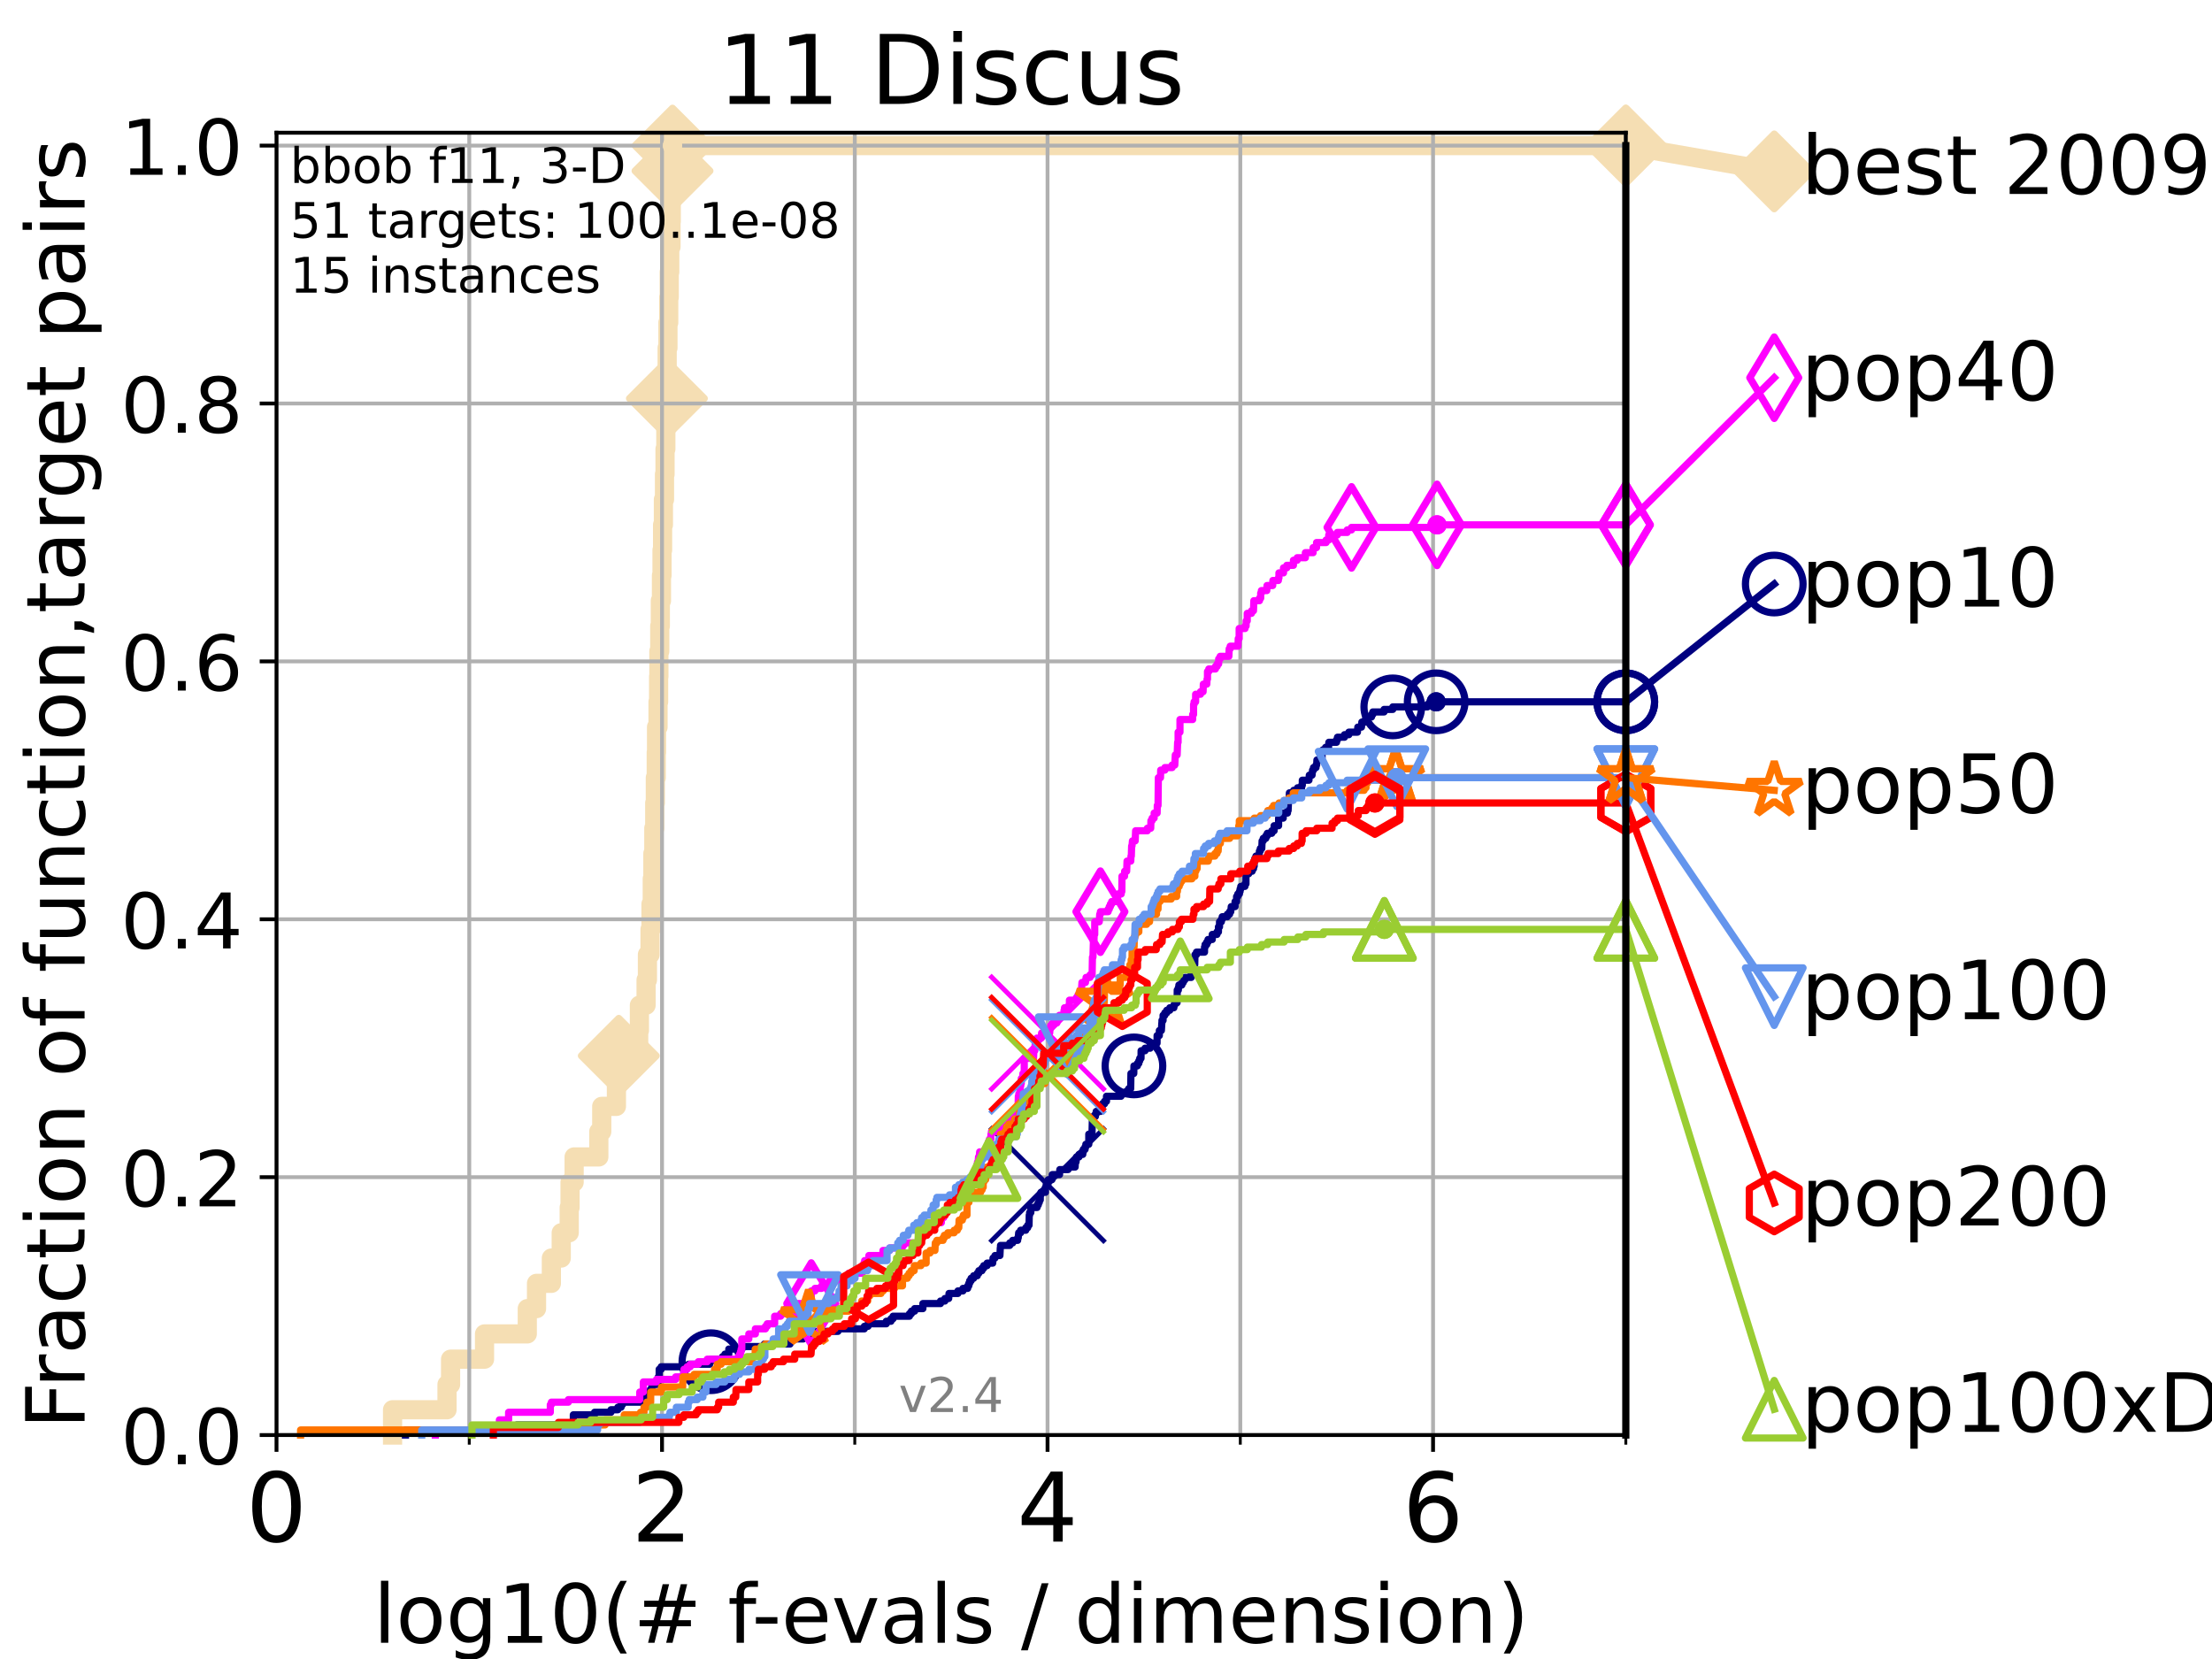 <?xml version="1.0" encoding="utf-8" standalone="no"?>
<!DOCTYPE svg PUBLIC "-//W3C//DTD SVG 1.1//EN"
  "http://www.w3.org/Graphics/SVG/1.1/DTD/svg11.dtd">
<!-- Created with matplotlib (https://matplotlib.org/) -->
<svg height="345.6pt" version="1.1" viewBox="0 0 460.8 345.6" width="460.8pt" xmlns="http://www.w3.org/2000/svg" xmlns:xlink="http://www.w3.org/1999/xlink">
 <defs>
  <style type="text/css">*{stroke-linecap:butt;stroke-linejoin:round;}</style>
 </defs>
 <g id="figure_1">
  <g id="patch_1">
   <path d="M 0 345.6 
L 460.8 345.6 
L 460.8 0 
L 0 0 
z
" style="fill:#ffffff;"/>
  </g>
  <g id="axes_1">
   <g id="patch_2">
    <path d="M 57.6 298.944 
L 338.688 298.944 
L 338.688 27.648 
L 57.6 27.648 
z
" style="fill:#ffffff;"/>
   </g>
   <g id="line2d_1">
    <path d="M 81.776 298.944 
L 81.776 293.677 
L 93.122 293.677 
L 93.122 288.41 
L 93.864 288.41 
L 93.864 283.143 
L 100.935 283.143 
L 100.935 277.877 
L 109.843 277.877 
L 109.843 272.61 
L 111.768 272.61 
L 111.768 267.343 
L 114.86 267.343 
L 114.86 262.076 
L 116.914 262.076 
L 116.914 256.809 
L 118.577 256.809 
L 118.577 251.542 
L 118.752 251.542 
L 118.752 246.275 
L 119.603 246.275 
L 119.603 241.009 
L 124.744 241.009 
L 124.744 235.742 
L 125.352 235.742 
L 125.352 230.475 
L 128.411 230.475 
L 128.411 225.208 
L 128.905 225.208 
L 128.905 219.941 
L 133.048 219.941 
L 133.048 214.674 
L 133.201 214.674 
L 133.201 209.407 
L 134.591 209.407 
L 134.591 204.141 
L 134.87 204.141 
L 134.87 198.874 
L 135.415 198.874 
L 135.415 193.607 
L 135.615 193.607 
L 135.615 188.34 
L 135.879 188.34 
L 135.879 183.073 
L 136.009 183.073 
L 136.009 177.806 
L 136.202 177.806 
L 136.202 172.539 
L 136.393 172.539 
L 136.393 167.272 
L 136.52 167.272 
L 136.52 162.006 
L 136.708 162.006 
L 136.708 156.739 
L 136.77 156.739 
L 136.77 151.472 
L 137.077 151.472 
L 137.077 146.205 
L 137.199 146.205 
L 137.199 140.938 
L 137.259 140.938 
L 137.259 135.671 
L 137.439 135.671 
L 137.439 130.404 
L 137.559 130.404 
L 137.559 125.138 
L 137.794 125.138 
L 137.794 119.871 
L 137.911 119.871 
L 137.911 114.604 
L 138.027 114.604 
L 138.027 109.337 
L 138.199 109.337 
L 138.199 104.07 
L 138.426 104.07 
L 138.426 98.803 
L 138.539 98.803 
L 138.539 93.536 
L 138.706 93.536 
L 138.706 88.27 
L 138.762 88.27 
L 138.762 83.003 
L 138.927 83.003 
L 138.927 77.736 
L 138.982 77.736 
L 138.982 72.469 
L 139.145 72.469 
L 139.145 67.202 
L 139.307 67.202 
L 139.307 61.935 
L 139.414 61.935 
L 139.414 56.668 
L 139.52 56.668 
L 139.52 51.402 
L 139.783 51.402 
L 139.783 46.135 
L 139.835 46.135 
L 139.835 40.868 
L 139.939 40.868 
L 139.939 35.601 
L 140.094 35.601 
L 140.094 30.334 
L 338.688 30.334 
" style="fill:none;stroke:#f5deb3;stroke-linecap:square;stroke-width:4;"/>
   </g>
   <g id="line2d_2">
    <defs>
     <path d="M -0 7.778 
L 7.778 0 
L 0 -7.778 
L -7.778 -0 
z
" id="m6218f4368c" style="stroke:#f5deb3;stroke-linejoin:miter;stroke-width:1.5;"/>
    </defs>
    <g>
     <use style="fill:#f5deb3;stroke:#f5deb3;stroke-linejoin:miter;stroke-width:1.5;" x="128.905" xlink:href="#m6218f4368c" y="219.941"/>
     <use style="fill:#f5deb3;stroke:#f5deb3;stroke-linejoin:miter;stroke-width:1.5;" x="138.927" xlink:href="#m6218f4368c" y="83.003"/>
     <use style="fill:#f5deb3;stroke:#f5deb3;stroke-linejoin:miter;stroke-width:1.5;" x="140.094" xlink:href="#m6218f4368c" y="35.601"/>
     <use style="fill:#f5deb3;stroke:#f5deb3;stroke-linejoin:miter;stroke-width:1.5;" x="140.094" xlink:href="#m6218f4368c" y="30.334"/>
     <use style="fill:#f5deb3;stroke:#f5deb3;stroke-linejoin:miter;stroke-width:1.5;" x="338.688" xlink:href="#m6218f4368c" y="30.334"/>
    </g>
   </g>
   <g id="line2d_3">
    <path style="fill:none;stroke:#f5deb3;stroke-linecap:square;stroke-width:4;"/>
    <g/>
   </g>
   <g id="line2d_4">
    <path d="M 338.688 30.334 
L 369.608 35.706 
" style="fill:none;stroke:#f5deb3;stroke-linecap:square;stroke-width:4;"/>
    <g>
     <use style="fill:#f5deb3;stroke:#f5deb3;stroke-linejoin:miter;stroke-width:1.5;" x="338.688" xlink:href="#m6218f4368c" y="30.334"/>
     <use style="fill:#f5deb3;stroke:#f5deb3;stroke-linejoin:miter;stroke-width:1.5;" x="369.608" xlink:href="#m6218f4368c" y="35.706"/>
    </g>
   </g>
   <g id="matplotlib.axis_1">
    <g id="xtick_1">
     <g id="line2d_5">
      <path clip-path="url(#pa85c94bf8a)" d="M 57.6 298.944 
L 57.6 27.648 
" style="fill:none;stroke:#b0b0b0;stroke-linecap:square;stroke-width:0.8;"/>
     </g>
     <g id="line2d_6">
      <defs>
       <path d="M 0 0 
L 0 3.5 
" id="m5eee1bbe96" style="stroke:#000000;stroke-width:0.8;"/>
      </defs>
      <g>
       <use style="stroke:#000000;stroke-width:0.8;" x="57.6" xlink:href="#m5eee1bbe96" y="298.944"/>
      </g>
     </g>
     <g id="text_1">
      <!-- 0 -->
      <g transform="translate(51.237 321.141)scale(0.2 -0.2)">
       <defs>
        <path d="M 31.781 66.406 
Q 24.172 66.406 20.328 58.906 
Q 16.5 51.422 16.5 36.375 
Q 16.5 21.391 20.328 13.891 
Q 24.172 6.391 31.781 6.391 
Q 39.453 6.391 43.281 13.891 
Q 47.125 21.391 47.125 36.375 
Q 47.125 51.422 43.281 58.906 
Q 39.453 66.406 31.781 66.406 
z
M 31.781 74.219 
Q 44.047 74.219 50.516 64.516 
Q 56.984 54.828 56.984 36.375 
Q 56.984 17.969 50.516 8.266 
Q 44.047 -1.422 31.781 -1.422 
Q 19.531 -1.422 13.062 8.266 
Q 6.594 17.969 6.594 36.375 
Q 6.594 54.828 13.062 64.516 
Q 19.531 74.219 31.781 74.219 
z
" id="DejaVuSans-48"/>
       </defs>
       <use xlink:href="#DejaVuSans-48"/>
      </g>
     </g>
    </g>
    <g id="xtick_2">
     <g id="line2d_7">
      <path clip-path="url(#pa85c94bf8a)" d="M 137.911 298.944 
L 137.911 27.648 
" style="fill:none;stroke:#b0b0b0;stroke-linecap:square;stroke-width:0.8;"/>
     </g>
     <g id="line2d_8">
      <g>
       <use style="stroke:#000000;stroke-width:0.8;" x="137.911" xlink:href="#m5eee1bbe96" y="298.944"/>
      </g>
     </g>
     <g id="text_2">
      <!-- 2 -->
      <g transform="translate(131.548 321.141)scale(0.2 -0.2)">
       <defs>
        <path d="M 19.188 8.297 
L 53.609 8.297 
L 53.609 0 
L 7.328 0 
L 7.328 8.297 
Q 12.938 14.109 22.625 23.891 
Q 32.328 33.688 34.812 36.531 
Q 39.547 41.844 41.422 45.531 
Q 43.312 49.219 43.312 52.781 
Q 43.312 58.594 39.234 62.25 
Q 35.156 65.922 28.609 65.922 
Q 23.969 65.922 18.812 64.312 
Q 13.672 62.703 7.812 59.422 
L 7.812 69.391 
Q 13.766 71.781 18.938 73 
Q 24.125 74.219 28.422 74.219 
Q 39.75 74.219 46.484 68.547 
Q 53.219 62.891 53.219 53.422 
Q 53.219 48.922 51.531 44.891 
Q 49.859 40.875 45.406 35.406 
Q 44.188 33.984 37.641 27.219 
Q 31.109 20.453 19.188 8.297 
z
" id="DejaVuSans-50"/>
       </defs>
       <use xlink:href="#DejaVuSans-50"/>
      </g>
     </g>
    </g>
    <g id="xtick_3">
     <g id="line2d_9">
      <path clip-path="url(#pa85c94bf8a)" d="M 218.222 298.944 
L 218.222 27.648 
" style="fill:none;stroke:#b0b0b0;stroke-linecap:square;stroke-width:0.8;"/>
     </g>
     <g id="line2d_10">
      <g>
       <use style="stroke:#000000;stroke-width:0.8;" x="218.222" xlink:href="#m5eee1bbe96" y="298.944"/>
      </g>
     </g>
     <g id="text_3">
      <!-- 4 -->
      <g transform="translate(211.859 321.141)scale(0.2 -0.2)">
       <defs>
        <path d="M 37.797 64.312 
L 12.891 25.391 
L 37.797 25.391 
z
M 35.203 72.906 
L 47.609 72.906 
L 47.609 25.391 
L 58.016 25.391 
L 58.016 17.188 
L 47.609 17.188 
L 47.609 0 
L 37.797 0 
L 37.797 17.188 
L 4.891 17.188 
L 4.891 26.703 
z
" id="DejaVuSans-52"/>
       </defs>
       <use xlink:href="#DejaVuSans-52"/>
      </g>
     </g>
    </g>
    <g id="xtick_4">
     <g id="line2d_11">
      <path clip-path="url(#pa85c94bf8a)" d="M 298.533 298.944 
L 298.533 27.648 
" style="fill:none;stroke:#b0b0b0;stroke-linecap:square;stroke-width:0.8;"/>
     </g>
     <g id="line2d_12">
      <g>
       <use style="stroke:#000000;stroke-width:0.8;" x="298.533" xlink:href="#m5eee1bbe96" y="298.944"/>
      </g>
     </g>
     <g id="text_4">
      <!-- 6 -->
      <g transform="translate(292.17 321.141)scale(0.2 -0.2)">
       <defs>
        <path d="M 33.016 40.375 
Q 26.375 40.375 22.484 35.828 
Q 18.609 31.297 18.609 23.391 
Q 18.609 15.531 22.484 10.953 
Q 26.375 6.391 33.016 6.391 
Q 39.656 6.391 43.531 10.953 
Q 47.406 15.531 47.406 23.391 
Q 47.406 31.297 43.531 35.828 
Q 39.656 40.375 33.016 40.375 
z
M 52.594 71.297 
L 52.594 62.312 
Q 48.875 64.062 45.094 64.984 
Q 41.312 65.922 37.594 65.922 
Q 27.828 65.922 22.672 59.328 
Q 17.531 52.734 16.797 39.406 
Q 19.672 43.656 24.016 45.922 
Q 28.375 48.188 33.594 48.188 
Q 44.578 48.188 50.953 41.516 
Q 57.328 34.859 57.328 23.391 
Q 57.328 12.156 50.688 5.359 
Q 44.047 -1.422 33.016 -1.422 
Q 20.359 -1.422 13.672 8.266 
Q 6.984 17.969 6.984 36.375 
Q 6.984 53.656 15.188 63.938 
Q 23.391 74.219 37.203 74.219 
Q 40.922 74.219 44.703 73.484 
Q 48.484 72.75 52.594 71.297 
z
" id="DejaVuSans-54"/>
       </defs>
       <use xlink:href="#DejaVuSans-54"/>
      </g>
     </g>
    </g>
    <g id="xtick_5">
     <g id="line2d_13">
      <path clip-path="url(#pa85c94bf8a)" d="M 97.755 298.944 
L 97.755 27.648 
" style="fill:none;stroke:#b0b0b0;stroke-linecap:square;stroke-width:0.8;"/>
     </g>
     <g id="line2d_14">
      <defs>
       <path d="M 0 0 
L 0 2 
" id="m915a0b1629" style="stroke:#000000;stroke-width:0.6;"/>
      </defs>
      <g>
       <use style="stroke:#000000;stroke-width:0.6;" x="97.755" xlink:href="#m915a0b1629" y="298.944"/>
      </g>
     </g>
    </g>
    <g id="xtick_6">
     <g id="line2d_15">
      <path clip-path="url(#pa85c94bf8a)" d="M 178.066 298.944 
L 178.066 27.648 
" style="fill:none;stroke:#b0b0b0;stroke-linecap:square;stroke-width:0.8;"/>
     </g>
     <g id="line2d_16">
      <g>
       <use style="stroke:#000000;stroke-width:0.6;" x="178.066" xlink:href="#m915a0b1629" y="298.944"/>
      </g>
     </g>
    </g>
    <g id="xtick_7">
     <g id="line2d_17">
      <path clip-path="url(#pa85c94bf8a)" d="M 258.377 298.944 
L 258.377 27.648 
" style="fill:none;stroke:#b0b0b0;stroke-linecap:square;stroke-width:0.8;"/>
     </g>
     <g id="line2d_18">
      <g>
       <use style="stroke:#000000;stroke-width:0.6;" x="258.377" xlink:href="#m915a0b1629" y="298.944"/>
      </g>
     </g>
    </g>
    <g id="xtick_8">
     <g id="line2d_19">
      <path clip-path="url(#pa85c94bf8a)" d="M 338.688 298.944 
L 338.688 27.648 
" style="fill:none;stroke:#b0b0b0;stroke-linecap:square;stroke-width:0.8;"/>
     </g>
     <g id="line2d_20">
      <g>
       <use style="stroke:#000000;stroke-width:0.6;" x="338.688" xlink:href="#m915a0b1629" y="298.944"/>
      </g>
     </g>
    </g>
    <g id="text_5">
     <!-- log10(# f-evals / dimension) -->
     <g transform="translate(77.764 342.218)scale(0.17 -0.17)">
      <defs>
       <path d="M 9.422 75.984 
L 18.406 75.984 
L 18.406 0 
L 9.422 0 
z
" id="DejaVuSans-108"/>
       <path d="M 30.609 48.391 
Q 23.391 48.391 19.188 42.75 
Q 14.984 37.109 14.984 27.297 
Q 14.984 17.484 19.156 11.844 
Q 23.344 6.203 30.609 6.203 
Q 37.797 6.203 41.984 11.859 
Q 46.188 17.531 46.188 27.297 
Q 46.188 37.016 41.984 42.703 
Q 37.797 48.391 30.609 48.391 
z
M 30.609 56 
Q 42.328 56 49.016 48.375 
Q 55.719 40.766 55.719 27.297 
Q 55.719 13.875 49.016 6.219 
Q 42.328 -1.422 30.609 -1.422 
Q 18.844 -1.422 12.172 6.219 
Q 5.516 13.875 5.516 27.297 
Q 5.516 40.766 12.172 48.375 
Q 18.844 56 30.609 56 
z
" id="DejaVuSans-111"/>
       <path d="M 45.406 27.984 
Q 45.406 37.75 41.375 43.109 
Q 37.359 48.484 30.078 48.484 
Q 22.859 48.484 18.828 43.109 
Q 14.797 37.75 14.797 27.984 
Q 14.797 18.266 18.828 12.891 
Q 22.859 7.516 30.078 7.516 
Q 37.359 7.516 41.375 12.891 
Q 45.406 18.266 45.406 27.984 
z
M 54.391 6.781 
Q 54.391 -7.172 48.188 -13.984 
Q 42 -20.797 29.203 -20.797 
Q 24.469 -20.797 20.266 -20.094 
Q 16.062 -19.391 12.109 -17.922 
L 12.109 -9.188 
Q 16.062 -11.328 19.922 -12.344 
Q 23.781 -13.375 27.781 -13.375 
Q 36.625 -13.375 41.016 -8.766 
Q 45.406 -4.156 45.406 5.172 
L 45.406 9.625 
Q 42.625 4.781 38.281 2.391 
Q 33.938 0 27.875 0 
Q 17.828 0 11.672 7.656 
Q 5.516 15.328 5.516 27.984 
Q 5.516 40.672 11.672 48.328 
Q 17.828 56 27.875 56 
Q 33.938 56 38.281 53.609 
Q 42.625 51.219 45.406 46.391 
L 45.406 54.688 
L 54.391 54.688 
z
" id="DejaVuSans-103"/>
       <path d="M 12.406 8.297 
L 28.516 8.297 
L 28.516 63.922 
L 10.984 60.406 
L 10.984 69.391 
L 28.422 72.906 
L 38.281 72.906 
L 38.281 8.297 
L 54.391 8.297 
L 54.391 0 
L 12.406 0 
z
" id="DejaVuSans-49"/>
       <path d="M 31 75.875 
Q 24.469 64.656 21.281 53.656 
Q 18.109 42.672 18.109 31.391 
Q 18.109 20.125 21.312 9.062 
Q 24.516 -2 31 -13.188 
L 23.188 -13.188 
Q 15.875 -1.703 12.234 9.375 
Q 8.594 20.453 8.594 31.391 
Q 8.594 42.281 12.203 53.312 
Q 15.828 64.359 23.188 75.875 
z
" id="DejaVuSans-40"/>
       <path d="M 51.125 44 
L 36.922 44 
L 32.812 27.688 
L 47.125 27.688 
z
M 43.797 71.781 
L 38.719 51.516 
L 52.984 51.516 
L 58.109 71.781 
L 65.922 71.781 
L 60.891 51.516 
L 76.125 51.516 
L 76.125 44 
L 58.984 44 
L 54.984 27.688 
L 70.516 27.688 
L 70.516 20.219 
L 53.078 20.219 
L 48 0 
L 40.188 0 
L 45.219 20.219 
L 30.906 20.219 
L 25.875 0 
L 18.016 0 
L 23.094 20.219 
L 7.719 20.219 
L 7.719 27.688 
L 24.906 27.688 
L 29 44 
L 13.281 44 
L 13.281 51.516 
L 30.906 51.516 
L 35.891 71.781 
z
" id="DejaVuSans-35"/>
       <path id="DejaVuSans-32"/>
       <path d="M 37.109 75.984 
L 37.109 68.5 
L 28.516 68.5 
Q 23.688 68.5 21.797 66.547 
Q 19.922 64.594 19.922 59.516 
L 19.922 54.688 
L 34.719 54.688 
L 34.719 47.703 
L 19.922 47.703 
L 19.922 0 
L 10.891 0 
L 10.891 47.703 
L 2.297 47.703 
L 2.297 54.688 
L 10.891 54.688 
L 10.891 58.5 
Q 10.891 67.625 15.141 71.797 
Q 19.391 75.984 28.609 75.984 
z
" id="DejaVuSans-102"/>
       <path d="M 4.891 31.391 
L 31.203 31.391 
L 31.203 23.391 
L 4.891 23.391 
z
" id="DejaVuSans-45"/>
       <path d="M 56.203 29.594 
L 56.203 25.203 
L 14.891 25.203 
Q 15.484 15.922 20.484 11.062 
Q 25.484 6.203 34.422 6.203 
Q 39.594 6.203 44.453 7.469 
Q 49.312 8.734 54.109 11.281 
L 54.109 2.781 
Q 49.266 0.734 44.188 -0.344 
Q 39.109 -1.422 33.891 -1.422 
Q 20.797 -1.422 13.156 6.188 
Q 5.516 13.812 5.516 26.812 
Q 5.516 40.234 12.766 48.109 
Q 20.016 56 32.328 56 
Q 43.359 56 49.781 48.891 
Q 56.203 41.797 56.203 29.594 
z
M 47.219 32.234 
Q 47.125 39.594 43.094 43.984 
Q 39.062 48.391 32.422 48.391 
Q 24.906 48.391 20.391 44.141 
Q 15.875 39.891 15.188 32.172 
z
" id="DejaVuSans-101"/>
       <path d="M 2.984 54.688 
L 12.5 54.688 
L 29.594 8.797 
L 46.688 54.688 
L 56.203 54.688 
L 35.688 0 
L 23.484 0 
z
" id="DejaVuSans-118"/>
       <path d="M 34.281 27.484 
Q 23.391 27.484 19.188 25 
Q 14.984 22.516 14.984 16.5 
Q 14.984 11.719 18.141 8.906 
Q 21.297 6.109 26.703 6.109 
Q 34.188 6.109 38.703 11.406 
Q 43.219 16.703 43.219 25.484 
L 43.219 27.484 
z
M 52.203 31.203 
L 52.203 0 
L 43.219 0 
L 43.219 8.297 
Q 40.141 3.328 35.547 0.953 
Q 30.953 -1.422 24.312 -1.422 
Q 15.922 -1.422 10.953 3.297 
Q 6 8.016 6 15.922 
Q 6 25.141 12.172 29.828 
Q 18.359 34.516 30.609 34.516 
L 43.219 34.516 
L 43.219 35.406 
Q 43.219 41.609 39.141 45 
Q 35.062 48.391 27.688 48.391 
Q 23 48.391 18.547 47.266 
Q 14.109 46.141 10.016 43.891 
L 10.016 52.203 
Q 14.938 54.109 19.578 55.047 
Q 24.219 56 28.609 56 
Q 40.484 56 46.344 49.844 
Q 52.203 43.703 52.203 31.203 
z
" id="DejaVuSans-97"/>
       <path d="M 44.281 53.078 
L 44.281 44.578 
Q 40.484 46.531 36.375 47.5 
Q 32.281 48.484 27.875 48.484 
Q 21.188 48.484 17.844 46.438 
Q 14.5 44.391 14.5 40.281 
Q 14.5 37.156 16.891 35.375 
Q 19.281 33.594 26.516 31.984 
L 29.594 31.297 
Q 39.156 29.25 43.188 25.516 
Q 47.219 21.781 47.219 15.094 
Q 47.219 7.469 41.188 3.016 
Q 35.156 -1.422 24.609 -1.422 
Q 20.219 -1.422 15.453 -0.562 
Q 10.688 0.297 5.422 2 
L 5.422 11.281 
Q 10.406 8.688 15.234 7.391 
Q 20.062 6.109 24.812 6.109 
Q 31.156 6.109 34.562 8.281 
Q 37.984 10.453 37.984 14.406 
Q 37.984 18.062 35.516 20.016 
Q 33.062 21.969 24.703 23.781 
L 21.578 24.516 
Q 13.234 26.266 9.516 29.906 
Q 5.812 33.547 5.812 39.891 
Q 5.812 47.609 11.281 51.797 
Q 16.75 56 26.812 56 
Q 31.781 56 36.172 55.266 
Q 40.578 54.547 44.281 53.078 
z
" id="DejaVuSans-115"/>
       <path d="M 25.391 72.906 
L 33.688 72.906 
L 8.297 -9.281 
L 0 -9.281 
z
" id="DejaVuSans-47"/>
       <path d="M 45.406 46.391 
L 45.406 75.984 
L 54.391 75.984 
L 54.391 0 
L 45.406 0 
L 45.406 8.203 
Q 42.578 3.328 38.25 0.953 
Q 33.938 -1.422 27.875 -1.422 
Q 17.969 -1.422 11.734 6.484 
Q 5.516 14.406 5.516 27.297 
Q 5.516 40.188 11.734 48.094 
Q 17.969 56 27.875 56 
Q 33.938 56 38.25 53.625 
Q 42.578 51.266 45.406 46.391 
z
M 14.797 27.297 
Q 14.797 17.391 18.875 11.75 
Q 22.953 6.109 30.078 6.109 
Q 37.203 6.109 41.297 11.75 
Q 45.406 17.391 45.406 27.297 
Q 45.406 37.203 41.297 42.844 
Q 37.203 48.484 30.078 48.484 
Q 22.953 48.484 18.875 42.844 
Q 14.797 37.203 14.797 27.297 
z
" id="DejaVuSans-100"/>
       <path d="M 9.422 54.688 
L 18.406 54.688 
L 18.406 0 
L 9.422 0 
z
M 9.422 75.984 
L 18.406 75.984 
L 18.406 64.594 
L 9.422 64.594 
z
" id="DejaVuSans-105"/>
       <path d="M 52 44.188 
Q 55.375 50.25 60.062 53.125 
Q 64.75 56 71.094 56 
Q 79.641 56 84.281 50.016 
Q 88.922 44.047 88.922 33.016 
L 88.922 0 
L 79.891 0 
L 79.891 32.719 
Q 79.891 40.578 77.094 44.375 
Q 74.312 48.188 68.609 48.188 
Q 61.625 48.188 57.562 43.547 
Q 53.516 38.922 53.516 30.906 
L 53.516 0 
L 44.484 0 
L 44.484 32.719 
Q 44.484 40.625 41.703 44.406 
Q 38.922 48.188 33.109 48.188 
Q 26.219 48.188 22.156 43.531 
Q 18.109 38.875 18.109 30.906 
L 18.109 0 
L 9.078 0 
L 9.078 54.688 
L 18.109 54.688 
L 18.109 46.188 
Q 21.188 51.219 25.484 53.609 
Q 29.781 56 35.688 56 
Q 41.656 56 45.828 52.969 
Q 50 49.953 52 44.188 
z
" id="DejaVuSans-109"/>
       <path d="M 54.891 33.016 
L 54.891 0 
L 45.906 0 
L 45.906 32.719 
Q 45.906 40.484 42.875 44.328 
Q 39.844 48.188 33.797 48.188 
Q 26.516 48.188 22.312 43.547 
Q 18.109 38.922 18.109 30.906 
L 18.109 0 
L 9.078 0 
L 9.078 54.688 
L 18.109 54.688 
L 18.109 46.188 
Q 21.344 51.125 25.703 53.562 
Q 30.078 56 35.797 56 
Q 45.219 56 50.047 50.172 
Q 54.891 44.344 54.891 33.016 
z
" id="DejaVuSans-110"/>
       <path d="M 8.016 75.875 
L 15.828 75.875 
Q 23.141 64.359 26.781 53.312 
Q 30.422 42.281 30.422 31.391 
Q 30.422 20.453 26.781 9.375 
Q 23.141 -1.703 15.828 -13.188 
L 8.016 -13.188 
Q 14.5 -2 17.703 9.062 
Q 20.906 20.125 20.906 31.391 
Q 20.906 42.672 17.703 53.656 
Q 14.5 64.656 8.016 75.875 
z
" id="DejaVuSans-41"/>
      </defs>
      <use xlink:href="#DejaVuSans-108"/>
      <use x="27.783" xlink:href="#DejaVuSans-111"/>
      <use x="88.965" xlink:href="#DejaVuSans-103"/>
      <use x="152.441" xlink:href="#DejaVuSans-49"/>
      <use x="216.064" xlink:href="#DejaVuSans-48"/>
      <use x="279.688" xlink:href="#DejaVuSans-40"/>
      <use x="318.701" xlink:href="#DejaVuSans-35"/>
      <use x="402.49" xlink:href="#DejaVuSans-32"/>
      <use x="434.277" xlink:href="#DejaVuSans-102"/>
      <use x="463.982" xlink:href="#DejaVuSans-45"/>
      <use x="500.066" xlink:href="#DejaVuSans-101"/>
      <use x="561.59" xlink:href="#DejaVuSans-118"/>
      <use x="620.77" xlink:href="#DejaVuSans-97"/>
      <use x="682.049" xlink:href="#DejaVuSans-108"/>
      <use x="709.832" xlink:href="#DejaVuSans-115"/>
      <use x="761.932" xlink:href="#DejaVuSans-32"/>
      <use x="793.719" xlink:href="#DejaVuSans-47"/>
      <use x="827.41" xlink:href="#DejaVuSans-32"/>
      <use x="859.197" xlink:href="#DejaVuSans-100"/>
      <use x="922.674" xlink:href="#DejaVuSans-105"/>
      <use x="950.457" xlink:href="#DejaVuSans-109"/>
      <use x="1047.869" xlink:href="#DejaVuSans-101"/>
      <use x="1109.393" xlink:href="#DejaVuSans-110"/>
      <use x="1172.771" xlink:href="#DejaVuSans-115"/>
      <use x="1224.871" xlink:href="#DejaVuSans-105"/>
      <use x="1252.654" xlink:href="#DejaVuSans-111"/>
      <use x="1313.836" xlink:href="#DejaVuSans-110"/>
      <use x="1377.215" xlink:href="#DejaVuSans-41"/>
     </g>
    </g>
   </g>
   <g id="matplotlib.axis_2">
    <g id="ytick_1">
     <g id="line2d_21">
      <path clip-path="url(#pa85c94bf8a)" d="M 57.6 298.944 
L 338.688 298.944 
" style="fill:none;stroke:#b0b0b0;stroke-linecap:square;stroke-width:0.8;"/>
     </g>
     <g id="line2d_22">
      <defs>
       <path d="M 0 0 
L -3.5 0 
" id="m02c0caf786" style="stroke:#000000;stroke-width:0.8;"/>
      </defs>
      <g>
       <use style="stroke:#000000;stroke-width:0.8;" x="57.6" xlink:href="#m02c0caf786" y="298.944"/>
      </g>
     </g>
     <g id="text_6">
      <!-- 0.0 -->
      <g transform="translate(25.155 305.023)scale(0.16 -0.16)">
       <defs>
        <path d="M 10.688 12.406 
L 21 12.406 
L 21 0 
L 10.688 0 
z
" id="DejaVuSans-46"/>
       </defs>
       <use xlink:href="#DejaVuSans-48"/>
       <use x="63.623" xlink:href="#DejaVuSans-46"/>
       <use x="95.41" xlink:href="#DejaVuSans-48"/>
      </g>
     </g>
    </g>
    <g id="ytick_2">
     <g id="line2d_23">
      <path clip-path="url(#pa85c94bf8a)" d="M 57.6 245.222 
L 338.688 245.222 
" style="fill:none;stroke:#b0b0b0;stroke-linecap:square;stroke-width:0.8;"/>
     </g>
     <g id="line2d_24">
      <g>
       <use style="stroke:#000000;stroke-width:0.8;" x="57.6" xlink:href="#m02c0caf786" y="245.222"/>
      </g>
     </g>
     <g id="text_7">
      <!-- 0.2 -->
      <g transform="translate(25.155 251.301)scale(0.16 -0.16)">
       <use xlink:href="#DejaVuSans-48"/>
       <use x="63.623" xlink:href="#DejaVuSans-46"/>
       <use x="95.41" xlink:href="#DejaVuSans-50"/>
      </g>
     </g>
    </g>
    <g id="ytick_3">
     <g id="line2d_25">
      <path clip-path="url(#pa85c94bf8a)" d="M 57.6 191.5 
L 338.688 191.5 
" style="fill:none;stroke:#b0b0b0;stroke-linecap:square;stroke-width:0.8;"/>
     </g>
     <g id="line2d_26">
      <g>
       <use style="stroke:#000000;stroke-width:0.8;" x="57.6" xlink:href="#m02c0caf786" y="191.5"/>
      </g>
     </g>
     <g id="text_8">
      <!-- 0.4 -->
      <g transform="translate(25.155 197.579)scale(0.16 -0.16)">
       <use xlink:href="#DejaVuSans-48"/>
       <use x="63.623" xlink:href="#DejaVuSans-46"/>
       <use x="95.41" xlink:href="#DejaVuSans-52"/>
      </g>
     </g>
    </g>
    <g id="ytick_4">
     <g id="line2d_27">
      <path clip-path="url(#pa85c94bf8a)" d="M 57.6 137.778 
L 338.688 137.778 
" style="fill:none;stroke:#b0b0b0;stroke-linecap:square;stroke-width:0.8;"/>
     </g>
     <g id="line2d_28">
      <g>
       <use style="stroke:#000000;stroke-width:0.8;" x="57.6" xlink:href="#m02c0caf786" y="137.778"/>
      </g>
     </g>
     <g id="text_9">
      <!-- 0.6 -->
      <g transform="translate(25.155 143.857)scale(0.16 -0.16)">
       <use xlink:href="#DejaVuSans-48"/>
       <use x="63.623" xlink:href="#DejaVuSans-46"/>
       <use x="95.41" xlink:href="#DejaVuSans-54"/>
      </g>
     </g>
    </g>
    <g id="ytick_5">
     <g id="line2d_29">
      <path clip-path="url(#pa85c94bf8a)" d="M 57.6 84.056 
L 338.688 84.056 
" style="fill:none;stroke:#b0b0b0;stroke-linecap:square;stroke-width:0.8;"/>
     </g>
     <g id="line2d_30">
      <g>
       <use style="stroke:#000000;stroke-width:0.8;" x="57.6" xlink:href="#m02c0caf786" y="84.056"/>
      </g>
     </g>
     <g id="text_10">
      <!-- 0.8 -->
      <g transform="translate(25.155 90.135)scale(0.16 -0.16)">
       <defs>
        <path d="M 31.781 34.625 
Q 24.75 34.625 20.719 30.859 
Q 16.703 27.094 16.703 20.516 
Q 16.703 13.922 20.719 10.156 
Q 24.75 6.391 31.781 6.391 
Q 38.812 6.391 42.859 10.172 
Q 46.922 13.969 46.922 20.516 
Q 46.922 27.094 42.891 30.859 
Q 38.875 34.625 31.781 34.625 
z
M 21.922 38.812 
Q 15.578 40.375 12.031 44.719 
Q 8.5 49.078 8.5 55.328 
Q 8.5 64.062 14.719 69.141 
Q 20.953 74.219 31.781 74.219 
Q 42.672 74.219 48.875 69.141 
Q 55.078 64.062 55.078 55.328 
Q 55.078 49.078 51.531 44.719 
Q 48 40.375 41.703 38.812 
Q 48.828 37.156 52.797 32.312 
Q 56.781 27.484 56.781 20.516 
Q 56.781 9.906 50.312 4.234 
Q 43.844 -1.422 31.781 -1.422 
Q 19.734 -1.422 13.25 4.234 
Q 6.781 9.906 6.781 20.516 
Q 6.781 27.484 10.781 32.312 
Q 14.797 37.156 21.922 38.812 
z
M 18.312 54.391 
Q 18.312 48.734 21.844 45.562 
Q 25.391 42.391 31.781 42.391 
Q 38.141 42.391 41.719 45.562 
Q 45.312 48.734 45.312 54.391 
Q 45.312 60.062 41.719 63.234 
Q 38.141 66.406 31.781 66.406 
Q 25.391 66.406 21.844 63.234 
Q 18.312 60.062 18.312 54.391 
z
" id="DejaVuSans-56"/>
       </defs>
       <use xlink:href="#DejaVuSans-48"/>
       <use x="63.623" xlink:href="#DejaVuSans-46"/>
       <use x="95.41" xlink:href="#DejaVuSans-56"/>
      </g>
     </g>
    </g>
    <g id="ytick_6">
     <g id="line2d_31">
      <path clip-path="url(#pa85c94bf8a)" d="M 57.6 30.334 
L 338.688 30.334 
" style="fill:none;stroke:#b0b0b0;stroke-linecap:square;stroke-width:0.8;"/>
     </g>
     <g id="line2d_32">
      <g>
       <use style="stroke:#000000;stroke-width:0.8;" x="57.6" xlink:href="#m02c0caf786" y="30.334"/>
      </g>
     </g>
     <g id="text_11">
      <!-- 1.0 -->
      <g transform="translate(25.155 36.413)scale(0.16 -0.16)">
       <use xlink:href="#DejaVuSans-49"/>
       <use x="63.623" xlink:href="#DejaVuSans-46"/>
       <use x="95.41" xlink:href="#DejaVuSans-48"/>
      </g>
     </g>
    </g>
    <g id="text_12">
     <!-- Fraction of function,target pairs -->
     <g transform="translate(17.62 297.681)rotate(-90)scale(0.17 -0.17)">
      <defs>
       <path d="M 9.812 72.906 
L 51.703 72.906 
L 51.703 64.594 
L 19.672 64.594 
L 19.672 43.109 
L 48.578 43.109 
L 48.578 34.812 
L 19.672 34.812 
L 19.672 0 
L 9.812 0 
z
" id="DejaVuSans-70"/>
       <path d="M 41.109 46.297 
Q 39.594 47.172 37.812 47.578 
Q 36.031 48 33.891 48 
Q 26.266 48 22.188 43.047 
Q 18.109 38.094 18.109 28.812 
L 18.109 0 
L 9.078 0 
L 9.078 54.688 
L 18.109 54.688 
L 18.109 46.188 
Q 20.953 51.172 25.484 53.578 
Q 30.031 56 36.531 56 
Q 37.453 56 38.578 55.875 
Q 39.703 55.766 41.062 55.516 
z
" id="DejaVuSans-114"/>
       <path d="M 48.781 52.594 
L 48.781 44.188 
Q 44.969 46.297 41.141 47.344 
Q 37.312 48.391 33.406 48.391 
Q 24.656 48.391 19.812 42.844 
Q 14.984 37.312 14.984 27.297 
Q 14.984 17.281 19.812 11.734 
Q 24.656 6.203 33.406 6.203 
Q 37.312 6.203 41.141 7.25 
Q 44.969 8.297 48.781 10.406 
L 48.781 2.094 
Q 45.016 0.344 40.984 -0.531 
Q 36.969 -1.422 32.422 -1.422 
Q 20.062 -1.422 12.781 6.344 
Q 5.516 14.109 5.516 27.297 
Q 5.516 40.672 12.859 48.328 
Q 20.219 56 33.016 56 
Q 37.156 56 41.109 55.141 
Q 45.062 54.297 48.781 52.594 
z
" id="DejaVuSans-99"/>
       <path d="M 18.312 70.219 
L 18.312 54.688 
L 36.812 54.688 
L 36.812 47.703 
L 18.312 47.703 
L 18.312 18.016 
Q 18.312 11.328 20.141 9.422 
Q 21.969 7.516 27.594 7.516 
L 36.812 7.516 
L 36.812 0 
L 27.594 0 
Q 17.188 0 13.234 3.875 
Q 9.281 7.766 9.281 18.016 
L 9.281 47.703 
L 2.688 47.703 
L 2.688 54.688 
L 9.281 54.688 
L 9.281 70.219 
z
" id="DejaVuSans-116"/>
       <path d="M 8.5 21.578 
L 8.5 54.688 
L 17.484 54.688 
L 17.484 21.922 
Q 17.484 14.156 20.5 10.266 
Q 23.531 6.391 29.594 6.391 
Q 36.859 6.391 41.078 11.031 
Q 45.312 15.672 45.312 23.688 
L 45.312 54.688 
L 54.297 54.688 
L 54.297 0 
L 45.312 0 
L 45.312 8.406 
Q 42.047 3.422 37.719 1 
Q 33.406 -1.422 27.688 -1.422 
Q 18.266 -1.422 13.375 4.438 
Q 8.5 10.297 8.5 21.578 
z
M 31.109 56 
z
" id="DejaVuSans-117"/>
       <path d="M 11.719 12.406 
L 22.016 12.406 
L 22.016 4 
L 14.016 -11.625 
L 7.719 -11.625 
L 11.719 4 
z
" id="DejaVuSans-44"/>
       <path d="M 18.109 8.203 
L 18.109 -20.797 
L 9.078 -20.797 
L 9.078 54.688 
L 18.109 54.688 
L 18.109 46.391 
Q 20.953 51.266 25.266 53.625 
Q 29.594 56 35.594 56 
Q 45.562 56 51.781 48.094 
Q 58.016 40.188 58.016 27.297 
Q 58.016 14.406 51.781 6.484 
Q 45.562 -1.422 35.594 -1.422 
Q 29.594 -1.422 25.266 0.953 
Q 20.953 3.328 18.109 8.203 
z
M 48.688 27.297 
Q 48.688 37.203 44.609 42.844 
Q 40.531 48.484 33.406 48.484 
Q 26.266 48.484 22.188 42.844 
Q 18.109 37.203 18.109 27.297 
Q 18.109 17.391 22.188 11.75 
Q 26.266 6.109 33.406 6.109 
Q 40.531 6.109 44.609 11.75 
Q 48.688 17.391 48.688 27.297 
z
" id="DejaVuSans-112"/>
      </defs>
      <use xlink:href="#DejaVuSans-70"/>
      <use x="50.27" xlink:href="#DejaVuSans-114"/>
      <use x="91.383" xlink:href="#DejaVuSans-97"/>
      <use x="152.662" xlink:href="#DejaVuSans-99"/>
      <use x="207.643" xlink:href="#DejaVuSans-116"/>
      <use x="246.852" xlink:href="#DejaVuSans-105"/>
      <use x="274.635" xlink:href="#DejaVuSans-111"/>
      <use x="335.816" xlink:href="#DejaVuSans-110"/>
      <use x="399.195" xlink:href="#DejaVuSans-32"/>
      <use x="430.982" xlink:href="#DejaVuSans-111"/>
      <use x="492.164" xlink:href="#DejaVuSans-102"/>
      <use x="527.369" xlink:href="#DejaVuSans-32"/>
      <use x="559.156" xlink:href="#DejaVuSans-102"/>
      <use x="594.361" xlink:href="#DejaVuSans-117"/>
      <use x="657.74" xlink:href="#DejaVuSans-110"/>
      <use x="721.119" xlink:href="#DejaVuSans-99"/>
      <use x="776.1" xlink:href="#DejaVuSans-116"/>
      <use x="815.309" xlink:href="#DejaVuSans-105"/>
      <use x="843.092" xlink:href="#DejaVuSans-111"/>
      <use x="904.273" xlink:href="#DejaVuSans-110"/>
      <use x="967.652" xlink:href="#DejaVuSans-44"/>
      <use x="999.439" xlink:href="#DejaVuSans-116"/>
      <use x="1038.648" xlink:href="#DejaVuSans-97"/>
      <use x="1099.928" xlink:href="#DejaVuSans-114"/>
      <use x="1139.291" xlink:href="#DejaVuSans-103"/>
      <use x="1202.768" xlink:href="#DejaVuSans-101"/>
      <use x="1264.291" xlink:href="#DejaVuSans-116"/>
      <use x="1303.5" xlink:href="#DejaVuSans-32"/>
      <use x="1335.287" xlink:href="#DejaVuSans-112"/>
      <use x="1398.764" xlink:href="#DejaVuSans-97"/>
      <use x="1460.043" xlink:href="#DejaVuSans-105"/>
      <use x="1487.826" xlink:href="#DejaVuSans-114"/>
      <use x="1528.939" xlink:href="#DejaVuSans-115"/>
     </g>
    </g>
   </g>
   <g id="line2d_33">
    <defs>
     <path d="M 0 1.5 
C 0.398 1.5 0.779 1.342 1.061 1.061 
C 1.342 0.779 1.5 0.398 1.5 0 
C 1.5 -0.398 1.342 -0.779 1.061 -1.061 
C 0.779 -1.342 0.398 -1.5 0 -1.5 
C -0.398 -1.5 -0.779 -1.342 -1.061 -1.061 
C -1.342 -0.779 -1.5 -0.398 -1.5 0 
C -1.5 0.398 -1.342 0.779 -1.061 1.061 
C -0.779 1.342 -0.398 1.5 0 1.5 
z
" id="m832a0e3678" style="stroke:#f5deb3;"/>
    </defs>
    <g>
     <use style="fill:#f5deb3;stroke:#f5deb3;" x="140.094" xlink:href="#m832a0e3678" y="30.334"/>
     <use style="fill:#f5deb3;stroke:#f5deb3;" x="140.094" xlink:href="#m832a0e3678" y="30.334"/>
    </g>
   </g>
   <g id="line2d_34">
    <defs>
     <path d="M 0 1.5 
C 0.398 1.5 0.779 1.342 1.061 1.061 
C 1.342 0.779 1.5 0.398 1.5 0 
C 1.5 -0.398 1.342 -0.779 1.061 -1.061 
C 0.779 -1.342 0.398 -1.5 0 -1.5 
C -0.398 -1.5 -0.779 -1.342 -1.061 -1.061 
C -1.342 -0.779 -1.5 -0.398 -1.5 0 
C -1.5 0.398 -1.342 0.779 -1.061 1.061 
C -0.779 1.342 -0.398 1.5 0 1.5 
z
" id="md0a7178508" style="stroke:#000080;"/>
    </defs>
    <g>
     <use style="fill:#000080;stroke:#000080;" x="299.183" xlink:href="#md0a7178508" y="146.205"/>
     <use style="fill:#000080;stroke:#000080;" x="299.183" xlink:href="#md0a7178508" y="146.205"/>
    </g>
   </g>
   <g id="line2d_35">
    <path d="M 84.464 298.944 
L 84.464 297.891 
L 107.348 297.891 
L 107.348 297.364 
L 107.68 297.364 
L 107.68 296.837 
L 119.436 296.837 
L 119.436 294.731 
L 123.856 294.731 
L 123.856 294.204 
L 127.272 294.204 
L 127.272 293.677 
L 128.709 293.677 
L 128.709 293.15 
L 129.386 293.15 
L 129.386 292.624 
L 129.668 292.624 
L 129.668 292.097 
L 134.591 292.097 
L 134.661 290.517 
L 135.482 290.517 
L 135.482 289.464 
L 135.813 289.464 
L 135.813 288.41 
L 136.832 288.41 
L 136.832 287.884 
L 137.138 287.884 
L 137.138 286.83 
L 137.32 286.83 
L 137.32 285.25 
L 137.736 285.25 
L 137.736 284.723 
L 143.443 284.723 
L 143.443 284.197 
L 147.835 284.197 
L 147.835 283.67 
L 148.097 283.67 
L 148.097 283.143 
L 150.514 283.143 
L 150.514 282.617 
L 151.015 282.617 
L 151.015 282.09 
L 151.819 282.09 
L 151.819 281.037 
L 154.574 281.037 
L 154.574 280.51 
L 159.236 280.51 
L 159.236 279.983 
L 164.587 279.983 
L 164.6 278.93 
L 167.32 278.93 
L 167.32 278.403 
L 168.496 278.403 
L 168.496 277.35 
L 174.563 277.35 
L 174.563 276.823 
L 180.058 276.823 
L 180.058 276.296 
L 180.834 276.296 
L 180.834 275.77 
L 184.626 275.77 
L 184.626 275.243 
L 185.604 275.243 
L 185.604 274.716 
L 186.04 274.716 
L 186.04 274.19 
L 189.454 274.19 
L 189.454 273.663 
L 189.864 273.663 
L 189.864 273.136 
L 190.537 273.136 
L 190.537 272.61 
L 192.252 272.61 
L 192.252 271.556 
L 195.924 271.556 
L 195.924 271.03 
L 196.837 271.03 
L 196.837 270.503 
L 197.633 270.503 
L 197.697 269.45 
L 199.553 269.45 
L 199.553 268.923 
L 200.601 268.923 
L 200.601 268.396 
L 201.577 268.396 
L 201.577 267.87 
L 201.814 267.87 
L 201.814 267.343 
L 201.993 267.343 
L 201.993 266.816 
L 202.3 266.816 
L 202.3 266.289 
L 202.823 266.289 
L 202.823 265.763 
L 203.587 265.763 
L 203.587 265.236 
L 203.911 265.236 
L 203.911 264.709 
L 204.554 264.709 
L 204.554 264.183 
L 204.931 264.183 
L 204.931 263.656 
L 205.634 263.656 
L 205.634 263.129 
L 206.8 263.129 
L 206.87 262.076 
L 207.273 262.076 
L 207.273 261.549 
L 208.3 261.549 
L 208.379 259.969 
L 208.425 259.969 
L 208.425 259.443 
L 210.347 259.443 
L 210.347 258.916 
L 210.962 258.916 
L 210.962 258.389 
L 211.995 258.389 
L 211.995 257.862 
L 212.119 257.862 
L 212.209 256.809 
L 212.61 256.809 
L 212.61 256.282 
L 213.684 256.282 
L 213.684 255.756 
L 214.084 255.756 
L 214.084 255.229 
L 214.367 255.229 
L 214.412 253.122 
L 214.485 253.122 
L 214.485 252.596 
L 214.742 252.596 
L 214.742 251.542 
L 216.04 251.542 
L 216.04 251.016 
L 216.292 251.016 
L 216.292 250.489 
L 216.5 250.489 
L 216.5 249.962 
L 216.708 249.962 
L 216.711 248.909 
L 216.848 248.909 
L 216.848 248.382 
L 217.783 248.382 
L 217.783 247.329 
L 217.939 247.329 
L 217.939 246.802 
L 218.282 246.802 
L 218.365 245.749 
L 219.139 245.749 
L 219.201 244.695 
L 220.721 244.695 
L 220.779 243.642 
L 222.505 243.642 
L 222.505 243.115 
L 223.968 243.115 
L 224.019 242.062 
L 224.162 242.062 
L 224.257 241.009 
L 224.782 241.009 
L 224.782 240.482 
L 225.564 240.482 
L 225.564 239.955 
L 225.681 239.955 
L 225.681 239.428 
L 226.045 239.428 
L 226.045 238.902 
L 226.2 238.902 
L 226.2 238.375 
L 226.813 238.375 
L 226.813 236.268 
L 227.48 236.268 
L 227.561 233.108 
L 227.728 233.108 
L 227.728 232.582 
L 228.188 232.582 
L 228.188 232.055 
L 228.363 232.055 
L 228.363 231.528 
L 229.253 231.528 
L 229.253 231.001 
L 229.428 231.001 
L 229.428 230.475 
L 229.636 230.475 
L 229.636 229.948 
L 230.092 229.948 
L 230.092 229.421 
L 230.502 229.421 
L 230.502 228.368 
L 233.532 228.368 
L 233.532 227.841 
L 234.674 227.841 
L 234.674 227.315 
L 235.129 227.315 
L 235.129 226.788 
L 235.542 226.788 
L 235.597 223.628 
L 236.188 223.628 
L 236.222 222.048 
L 236.935 222.048 
L 236.935 221.521 
L 237.236 221.521 
L 237.236 220.994 
L 237.429 220.994 
L 237.429 220.468 
L 237.692 220.468 
L 237.713 218.888 
L 238.53 218.888 
L 238.53 218.361 
L 239.594 218.361 
L 239.594 217.834 
L 240.176 217.834 
L 240.176 217.308 
L 241.037 217.308 
L 241.043 215.728 
L 241.511 215.728 
L 241.511 214.674 
L 241.935 214.674 
L 242.031 213.094 
L 242.057 213.094 
L 242.057 212.567 
L 242.289 212.567 
L 242.289 211.514 
L 242.648 211.514 
L 242.648 210.987 
L 243.057 210.987 
L 243.057 210.461 
L 243.688 210.461 
L 243.688 209.934 
L 244.535 209.934 
L 244.535 209.407 
L 244.706 209.407 
L 244.706 208.881 
L 245.209 208.881 
L 245.241 206.247 
L 245.471 206.247 
L 245.471 205.721 
L 245.583 205.721 
L 245.583 205.194 
L 246.202 205.194 
L 246.202 204.667 
L 246.489 204.667 
L 246.489 204.141 
L 246.818 204.141 
L 246.818 203.614 
L 248.16 203.614 
L 248.16 202.034 
L 248.589 202.034 
L 248.6 200.98 
L 248.883 200.98 
L 248.935 198.874 
L 249.247 198.874 
L 249.247 198.347 
L 250.922 198.347 
L 250.922 197.294 
L 251.041 197.294 
L 251.041 196.767 
L 251.396 196.767 
L 251.396 196.24 
L 251.656 196.24 
L 251.656 195.714 
L 252.537 195.714 
L 252.537 194.66 
L 253.513 194.66 
L 253.513 194.133 
L 253.822 194.133 
L 253.822 193.08 
L 254.048 193.08 
L 254.048 192.027 
L 254.431 192.027 
L 254.431 191.5 
L 254.611 191.5 
L 254.611 190.973 
L 255.678 190.973 
L 255.678 190.447 
L 256.151 190.447 
L 256.151 189.92 
L 256.392 189.92 
L 256.492 188.867 
L 257.288 188.867 
L 257.288 187.813 
L 257.604 187.813 
L 257.604 186.76 
L 257.854 186.76 
L 257.854 186.233 
L 258.194 186.233 
L 258.194 185.706 
L 258.334 185.706 
L 258.334 185.18 
L 258.478 185.18 
L 258.478 184.653 
L 259.338 184.653 
L 259.338 184.126 
L 259.557 184.126 
L 259.559 182.02 
L 260.131 182.02 
L 260.131 181.493 
L 260.847 181.493 
L 260.847 180.966 
L 261.128 180.966 
L 261.128 180.44 
L 261.266 180.44 
L 261.266 179.386 
L 261.404 179.386 
L 261.404 178.86 
L 261.64 178.86 
L 261.64 178.333 
L 262.299 178.333 
L 262.361 177.28 
L 262.546 177.28 
L 262.546 176.753 
L 262.851 176.753 
L 262.919 175.173 
L 263.158 175.173 
L 263.158 174.646 
L 263.696 174.646 
L 263.696 174.119 
L 263.996 174.119 
L 263.996 173.593 
L 264.936 173.593 
L 264.936 173.066 
L 265.419 173.066 
L 265.419 172.013 
L 266.356 172.013 
L 266.356 170.433 
L 267.321 170.433 
L 267.321 169.379 
L 268.202 169.379 
L 268.202 168.853 
L 268.336 168.853 
L 268.435 166.746 
L 268.526 166.746 
L 268.604 165.166 
L 269.501 165.166 
L 269.501 164.639 
L 270.291 164.639 
L 270.291 164.112 
L 271.151 164.112 
L 271.151 163.586 
L 271.295 163.586 
L 271.295 162.532 
L 272.68 162.532 
L 272.751 161.479 
L 273.327 161.479 
L 273.429 160.426 
L 273.627 160.426 
L 273.627 159.899 
L 274.146 159.899 
L 274.146 159.372 
L 274.283 159.372 
L 274.339 158.319 
L 275.024 158.319 
L 275.024 157.792 
L 275.416 157.792 
L 275.416 156.739 
L 275.57 156.739 
L 275.57 156.212 
L 276.145 156.212 
L 276.145 155.685 
L 276.764 155.685 
L 276.825 154.632 
L 278.424 154.632 
L 278.424 154.105 
L 278.62 154.105 
L 278.62 153.579 
L 280.074 153.579 
L 280.074 153.052 
L 280.988 153.052 
L 280.988 152.525 
L 282.779 152.525 
L 282.858 151.472 
L 283.619 151.472 
L 283.696 150.419 
L 284.421 150.419 
L 284.421 149.892 
L 284.878 149.892 
L 284.878 149.365 
L 285.705 149.365 
L 285.705 148.838 
L 285.985 148.838 
L 285.985 148.312 
L 288.327 148.312 
L 288.327 147.785 
L 290.14 147.785 
L 290.14 147.258 
L 297.373 147.258 
L 297.373 146.732 
L 299.183 146.732 
L 299.183 146.205 
L 338.688 146.205 
L 338.688 146.205 
" style="fill:none;stroke:#000080;stroke-linecap:square;stroke-width:1.5;"/>
   </g>
   <g id="line2d_36">
    <defs>
     <path d="M 0 6 
C 1.591 6 3.117 5.368 4.243 4.243 
C 5.368 3.117 6 1.591 6 0 
C 6 -1.591 5.368 -3.117 4.243 -4.243 
C 3.117 -5.368 1.591 -6 0 -6 
C -1.591 -6 -3.117 -5.368 -4.243 -4.243 
C -5.368 -3.117 -6 -1.591 -6 0 
C -6 1.591 -5.368 3.117 -4.243 4.243 
C -3.117 5.368 -1.591 6 0 6 
z
" id="m180b7e0c51" style="stroke:#000080;stroke-width:1.5;"/>
    </defs>
    <g>
     <use style="fill-opacity:0;stroke:#000080;stroke-width:1.5;" x="148.097" xlink:href="#m180b7e0c51" y="283.67"/>
     <use style="fill-opacity:0;stroke:#000080;stroke-width:1.5;" x="236.222" xlink:href="#m180b7e0c51" y="222.048"/>
     <use style="fill-opacity:0;stroke:#000080;stroke-width:1.5;" x="290.14" xlink:href="#m180b7e0c51" y="147.258"/>
     <use style="fill-opacity:0;stroke:#000080;stroke-width:1.5;" x="299.183" xlink:href="#m180b7e0c51" y="146.205"/>
     <use style="fill-opacity:0;stroke:#000080;stroke-width:1.5;" x="338.688" xlink:href="#m180b7e0c51" y="146.205"/>
    </g>
   </g>
   <g id="line2d_37">
    <path style="fill:none;stroke:#000080;stroke-linecap:square;stroke-width:1.5;"/>
    <g/>
   </g>
   <g id="line2d_38">
    <path clip-path="url(#pa85c94bf8a)" d="M 218.222 246.802 
" style="fill:none;stroke:#000080;stroke-linecap:square;stroke-width:1.5;"/>
    <defs>
     <path d="M -12 12 
L 12 -12 
M -12 -12 
L 12 12 
" id="md6cdf93d85" style="stroke:#000080;"/>
    </defs>
    <g clip-path="url(#pa85c94bf8a)">
     <use style="fill:#000080;stroke:#000080;" x="218.222" xlink:href="#md6cdf93d85" y="246.802"/>
    </g>
   </g>
   <g id="line2d_39">
    <defs>
     <path d="M 0 1.5 
C 0.398 1.5 0.779 1.342 1.061 1.061 
C 1.342 0.779 1.5 0.398 1.5 0 
C 1.5 -0.398 1.342 -0.779 1.061 -1.061 
C 0.779 -1.342 0.398 -1.5 0 -1.5 
C -0.398 -1.5 -0.779 -1.342 -1.061 -1.061 
C -1.342 -0.779 -1.5 -0.398 -1.5 0 
C -1.5 0.398 -1.342 0.779 -1.061 1.061 
C -0.779 1.342 -0.398 1.5 0 1.5 
z
" id="m2263f19865" style="stroke:#ff00ff;"/>
    </defs>
    <g>
     <use style="fill:#ff00ff;stroke:#ff00ff;" x="299.361" xlink:href="#m2263f19865" y="109.337"/>
     <use style="fill:#ff00ff;stroke:#ff00ff;" x="299.361" xlink:href="#m2263f19865" y="109.337"/>
    </g>
   </g>
   <g id="line2d_40">
    <path d="M 90.684 298.944 
L 90.684 298.417 
L 99.418 298.417 
L 99.418 297.364 
L 104.034 297.364 
L 104.034 295.784 
L 105.952 295.784 
L 105.952 294.204 
L 114.641 294.204 
L 114.641 292.624 
L 114.86 292.624 
L 114.86 292.097 
L 118.4 292.097 
L 118.4 291.57 
L 133.277 291.57 
L 133.277 289.99 
L 134.019 289.99 
L 134.019 287.884 
L 136.77 287.884 
L 136.77 287.357 
L 140.748 287.357 
L 140.748 286.83 
L 142.307 286.83 
L 142.307 286.304 
L 142.486 286.304 
L 142.486 285.25 
L 143.144 285.25 
L 143.144 284.723 
L 143.779 284.723 
L 143.779 284.197 
L 145.479 284.197 
L 145.479 283.67 
L 147.335 283.67 
L 147.335 283.143 
L 153.797 283.143 
L 153.797 282.617 
L 154.075 282.617 
L 154.075 282.09 
L 154.258 282.09 
L 154.258 281.563 
L 154.395 281.563 
L 154.395 281.037 
L 154.53 281.037 
L 154.53 278.93 
L 155.991 278.93 
L 155.991 277.877 
L 157.358 277.877 
L 157.358 276.823 
L 159.457 276.823 
L 159.457 276.296 
L 159.824 276.296 
L 159.824 275.77 
L 161.375 275.77 
L 161.375 274.19 
L 162.616 274.19 
L 162.616 273.663 
L 163.696 273.663 
L 163.696 272.61 
L 164.725 272.61 
L 164.725 272.083 
L 165.59 272.083 
L 165.59 271.556 
L 169.002 271.556 
L 169.002 268.923 
L 169.767 268.923 
L 169.767 268.396 
L 171.134 268.396 
L 171.134 267.87 
L 172.248 267.87 
L 172.248 267.343 
L 172.831 267.343 
L 172.831 266.816 
L 174.803 266.816 
L 174.803 266.289 
L 176.28 266.289 
L 176.28 265.763 
L 176.801 265.763 
L 176.801 265.236 
L 179.622 265.236 
L 179.628 263.656 
L 179.965 263.656 
L 179.965 263.129 
L 180.12 263.129 
L 180.12 262.603 
L 181.002 262.603 
L 181.002 261.549 
L 183.934 261.549 
L 183.934 260.496 
L 185.33 260.496 
L 185.33 259.969 
L 187.938 259.969 
L 187.938 259.443 
L 188.262 259.443 
L 188.262 258.916 
L 191.461 258.916 
L 191.461 257.862 
L 191.63 257.862 
L 191.63 257.336 
L 192.185 257.336 
L 192.185 255.756 
L 192.528 255.756 
L 192.528 255.229 
L 193.033 255.229 
L 193.033 254.702 
L 196.095 254.702 
L 196.095 253.649 
L 196.59 253.649 
L 196.59 253.122 
L 196.835 253.122 
L 196.835 252.069 
L 197.374 252.069 
L 197.374 251.542 
L 197.563 251.542 
L 197.563 251.016 
L 198.269 251.016 
L 198.269 250.489 
L 199.95 250.489 
L 199.95 249.962 
L 200.105 249.962 
L 200.105 249.436 
L 200.364 249.436 
L 200.364 248.909 
L 201.921 248.909 
L 201.921 247.329 
L 202.322 247.329 
L 202.322 246.802 
L 202.697 246.802 
L 202.724 245.749 
L 202.852 245.749 
L 202.852 245.222 
L 203.264 245.222 
L 203.264 244.695 
L 203.486 244.695 
L 203.53 242.589 
L 203.635 242.589 
L 203.635 242.062 
L 203.765 242.062 
L 203.848 241.009 
L 203.993 241.009 
L 204.083 239.955 
L 205.204 239.955 
L 205.204 239.428 
L 205.843 239.428 
L 205.924 237.848 
L 206.107 237.848 
L 206.107 237.322 
L 206.39 237.322 
L 206.435 236.268 
L 206.536 236.268 
L 206.536 235.742 
L 208.517 235.742 
L 208.517 234.162 
L 208.754 234.162 
L 208.754 233.635 
L 209.327 233.635 
L 209.327 233.108 
L 210.503 233.108 
L 210.503 232.055 
L 211.74 232.055 
L 211.74 231.001 
L 212.079 231.001 
L 212.136 228.368 
L 212.244 228.368 
L 212.244 227.841 
L 212.504 227.841 
L 212.504 226.261 
L 212.633 226.261 
L 212.633 225.735 
L 212.749 225.735 
L 212.749 224.681 
L 213.031 224.681 
L 213.094 223.628 
L 213.37 223.628 
L 213.37 220.468 
L 215.307 220.468 
L 215.368 218.888 
L 215.569 218.888 
L 215.668 217.308 
L 215.695 217.308 
L 215.695 216.781 
L 215.997 216.781 
L 215.997 216.254 
L 216.92 216.254 
L 216.979 215.201 
L 218.668 215.201 
L 218.746 214.148 
L 218.879 214.148 
L 218.879 213.621 
L 219.273 213.621 
L 219.273 213.094 
L 220.172 213.094 
L 220.172 212.041 
L 220.684 212.041 
L 220.684 211.514 
L 221.626 211.514 
L 221.656 210.461 
L 221.757 210.461 
L 221.757 209.934 
L 222.653 209.934 
L 222.653 209.407 
L 222.78 209.407 
L 222.78 208.354 
L 224.221 208.354 
L 224.221 207.827 
L 224.538 207.827 
L 224.538 207.301 
L 225.023 207.301 
L 225.023 206.774 
L 225.149 206.774 
L 225.149 206.247 
L 225.284 206.247 
L 225.394 204.667 
L 226.124 204.667 
L 226.124 204.141 
L 226.249 204.141 
L 226.249 203.614 
L 227.065 203.614 
L 227.065 203.087 
L 227.508 203.087 
L 227.576 199.4 
L 227.684 199.4 
L 227.787 195.714 
L 227.907 195.714 
L 227.933 194.66 
L 228.052 194.66 
L 228.052 192.027 
L 228.996 192.027 
L 229.092 190.447 
L 229.233 190.447 
L 229.233 189.92 
L 230.843 189.92 
L 230.843 189.393 
L 231.08 189.393 
L 231.08 188.867 
L 231.312 188.867 
L 231.312 188.34 
L 231.584 188.34 
L 231.584 187.813 
L 232.665 187.813 
L 232.737 186.76 
L 232.887 186.76 
L 232.887 186.233 
L 233.57 186.233 
L 233.57 185.706 
L 233.703 185.706 
L 233.729 182.546 
L 234.262 182.546 
L 234.282 181.493 
L 234.705 181.493 
L 234.781 179.386 
L 235.564 179.386 
L 235.606 178.333 
L 235.675 178.333 
L 235.74 176.226 
L 235.816 176.226 
L 235.908 175.173 
L 236.48 175.173 
L 236.57 173.066 
L 239.008 173.066 
L 239.008 172.539 
L 239.714 172.539 
L 239.76 170.959 
L 240.008 170.959 
L 240.008 170.433 
L 240.43 170.433 
L 240.43 169.379 
L 241.053 169.379 
L 241.084 167.799 
L 241.238 167.799 
L 241.305 162.006 
L 241.753 162.006 
L 241.794 160.426 
L 242.666 160.426 
L 242.666 159.899 
L 244.177 159.899 
L 244.177 159.372 
L 244.733 159.372 
L 244.837 157.265 
L 245.222 157.265 
L 245.323 154.632 
L 245.421 154.632 
L 245.421 152.525 
L 245.808 152.525 
L 245.812 149.892 
L 248.453 149.892 
L 248.453 148.838 
L 248.637 148.838 
L 248.645 146.732 
L 248.748 146.732 
L 248.748 146.205 
L 249.068 146.205 
L 249.072 144.625 
L 250.084 144.625 
L 250.084 144.098 
L 250.625 144.098 
L 250.675 142.518 
L 251.401 142.518 
L 251.453 141.465 
L 251.541 141.465 
L 251.541 139.885 
L 251.814 139.885 
L 251.814 139.358 
L 253.196 139.358 
L 253.196 138.831 
L 253.548 138.831 
L 253.548 138.305 
L 253.871 138.305 
L 253.871 137.251 
L 254.186 137.251 
L 254.186 136.725 
L 255.995 136.725 
L 256.063 135.145 
L 256.274 135.145 
L 256.274 134.618 
L 257.892 134.618 
L 257.948 133.038 
L 258.138 133.038 
L 258.14 130.931 
L 259.362 130.931 
L 259.362 130.404 
L 259.59 130.404 
L 259.595 129.351 
L 259.822 129.351 
L 259.822 127.771 
L 260.707 127.771 
L 260.707 127.244 
L 261.12 127.244 
L 261.2 125.138 
L 262.37 125.138 
L 262.37 124.611 
L 262.624 124.611 
L 262.624 123.558 
L 262.769 123.558 
L 262.769 123.031 
L 263.897 123.031 
L 263.94 121.977 
L 265.126 121.977 
L 265.163 120.924 
L 266.307 120.924 
L 266.307 120.397 
L 266.425 120.397 
L 266.426 119.344 
L 267.38 119.344 
L 267.38 118.291 
L 268.066 118.291 
L 268.066 117.764 
L 269.445 117.764 
L 269.446 116.711 
L 270.229 116.711 
L 270.229 116.184 
L 271.934 116.184 
L 271.934 115.131 
L 273.545 115.131 
L 273.546 114.077 
L 274.261 114.077 
L 274.261 113.024 
L 276.248 113.024 
L 276.248 112.497 
L 276.798 112.497 
L 276.798 111.444 
L 278.587 111.444 
L 278.587 110.917 
L 280.65 110.917 
L 280.65 110.39 
L 281.547 110.39 
L 281.547 109.864 
L 299.361 109.864 
L 299.361 109.337 
L 338.688 109.337 
L 338.688 109.337 
" style="fill:none;stroke:#ff00ff;stroke-linecap:square;stroke-width:1.5;"/>
   </g>
   <g id="line2d_41">
    <defs>
     <path d="M -0 8.485 
L 5.091 0 
L 0 -8.485 
L -5.091 -0 
z
" id="m7d754d8cee" style="stroke:#ff00ff;stroke-linejoin:miter;stroke-width:1.5;"/>
    </defs>
    <g>
     <use style="fill-opacity:0;stroke:#ff00ff;stroke-linejoin:miter;stroke-width:1.5;" x="169.002" xlink:href="#m7d754d8cee" y="271.556"/>
     <use style="fill-opacity:0;stroke:#ff00ff;stroke-linejoin:miter;stroke-width:1.5;" x="229.233" xlink:href="#m7d754d8cee" y="189.92"/>
     <use style="fill-opacity:0;stroke:#ff00ff;stroke-linejoin:miter;stroke-width:1.5;" x="281.547" xlink:href="#m7d754d8cee" y="109.864"/>
     <use style="fill-opacity:0;stroke:#ff00ff;stroke-linejoin:miter;stroke-width:1.5;" x="299.361" xlink:href="#m7d754d8cee" y="109.337"/>
     <use style="fill-opacity:0;stroke:#ff00ff;stroke-linejoin:miter;stroke-width:1.5;" x="338.688" xlink:href="#m7d754d8cee" y="109.337"/>
    </g>
   </g>
   <g id="line2d_42">
    <path style="fill:none;stroke:#ff00ff;stroke-linecap:square;stroke-width:1.5;"/>
    <g/>
   </g>
   <g id="line2d_43">
    <path clip-path="url(#pa85c94bf8a)" d="M 218.222 215.201 
" style="fill:none;stroke:#ff00ff;stroke-linecap:square;stroke-width:1.5;"/>
    <defs>
     <path d="M -12 12 
L 12 -12 
M -12 -12 
L 12 12 
" id="mf6b3a3841e" style="stroke:#ff00ff;"/>
    </defs>
    <g clip-path="url(#pa85c94bf8a)">
     <use style="fill:#ff00ff;stroke:#ff00ff;" x="218.222" xlink:href="#mf6b3a3841e" y="215.201"/>
    </g>
   </g>
   <g id="line2d_44">
    <defs>
     <path d="M 0 1.5 
C 0.398 1.5 0.779 1.342 1.061 1.061 
C 1.342 0.779 1.5 0.398 1.5 0 
C 1.5 -0.398 1.342 -0.779 1.061 -1.061 
C 0.779 -1.342 0.398 -1.5 0 -1.5 
C -0.398 -1.5 -0.779 -1.342 -1.061 -1.061 
C -1.342 -0.779 -1.5 -0.398 -1.5 0 
C -1.5 0.398 -1.342 0.779 -1.061 1.061 
C -0.779 1.342 -0.398 1.5 0 1.5 
z
" id="m514a33a3bb" style="stroke:#ff7500;"/>
    </defs>
    <g>
     <use style="fill:#ff7500;stroke:#ff7500;" x="290.717" xlink:href="#m514a33a3bb" y="162.006"/>
     <use style="fill:#ff7500;stroke:#ff7500;" x="290.717" xlink:href="#m514a33a3bb" y="162.006"/>
    </g>
   </g>
   <g id="line2d_45">
    <path d="M 62.617 298.944 
L 62.617 297.891 
L 118.4 297.891 
L 118.4 297.364 
L 121.931 297.364 
L 121.931 296.837 
L 126.054 296.837 
L 126.054 295.784 
L 130.037 295.784 
L 130.037 294.731 
L 133.428 294.731 
L 133.428 294.204 
L 134.164 294.204 
L 134.164 293.15 
L 134.731 293.15 
L 134.731 292.097 
L 135.549 292.097 
L 135.549 289.99 
L 137.794 289.99 
L 137.794 288.937 
L 142.216 288.937 
L 142.261 286.83 
L 144.59 286.83 
L 144.59 286.304 
L 148.858 286.304 
L 148.858 285.25 
L 149.408 285.25 
L 149.408 284.197 
L 150.23 284.197 
L 150.23 283.67 
L 156.618 283.67 
L 156.638 282.617 
L 157.32 282.617 
L 157.32 281.037 
L 158.519 281.037 
L 158.519 280.51 
L 159.44 280.51 
L 159.44 279.983 
L 161.39 279.983 
L 161.39 279.457 
L 161.838 279.457 
L 161.838 278.93 
L 162.289 278.93 
L 162.289 278.403 
L 164.775 278.403 
L 164.775 277.877 
L 167.374 277.877 
L 167.374 275.77 
L 167.788 275.77 
L 167.788 275.243 
L 168.436 275.243 
L 168.436 274.716 
L 169.907 274.716 
L 169.907 274.19 
L 171.021 274.19 
L 171.021 273.663 
L 173.726 273.663 
L 173.726 273.136 
L 176.788 273.136 
L 176.788 272.083 
L 179.355 272.083 
L 179.355 271.556 
L 179.5 271.556 
L 179.5 271.03 
L 180.75 271.03 
L 180.819 269.976 
L 181.197 269.976 
L 181.197 269.45 
L 183.522 269.45 
L 183.522 268.923 
L 183.996 268.923 
L 183.996 268.396 
L 186.371 268.396 
L 186.371 267.87 
L 188.007 267.87 
L 188.007 266.289 
L 189.026 266.289 
L 189.026 265.763 
L 189.379 265.763 
L 189.379 265.236 
L 189.796 265.236 
L 189.796 264.709 
L 190.434 264.709 
L 190.471 263.656 
L 191.843 263.656 
L 191.843 263.129 
L 192.934 263.129 
L 192.934 261.023 
L 193.741 261.023 
L 193.741 260.496 
L 194.768 260.496 
L 194.837 258.916 
L 195.163 258.916 
L 195.163 258.389 
L 196.449 258.389 
L 196.449 257.862 
L 196.722 257.862 
L 196.722 257.336 
L 197.441 257.336 
L 197.441 256.809 
L 198.76 256.809 
L 198.76 256.282 
L 199.427 256.282 
L 199.427 255.756 
L 199.732 255.756 
L 199.795 254.176 
L 200.471 254.176 
L 200.471 253.649 
L 200.688 253.649 
L 200.688 253.122 
L 201.441 253.122 
L 201.441 250.489 
L 201.842 250.489 
L 201.865 248.909 
L 202.437 248.909 
L 202.437 248.382 
L 204.289 248.382 
L 204.289 247.855 
L 204.592 247.855 
L 204.592 247.329 
L 204.819 247.329 
L 204.819 246.275 
L 204.944 246.275 
L 204.944 245.749 
L 205.321 245.749 
L 205.427 244.169 
L 205.544 244.169 
L 205.616 243.115 
L 206.848 243.115 
L 206.848 242.062 
L 207.193 242.062 
L 207.193 240.482 
L 207.761 240.482 
L 207.8 239.428 
L 208.003 239.428 
L 208.031 237.848 
L 208.324 237.848 
L 208.421 236.268 
L 209.359 236.268 
L 209.359 235.742 
L 209.697 235.742 
L 209.697 234.688 
L 210.143 234.688 
L 210.143 234.162 
L 211.366 234.162 
L 211.366 233.108 
L 212.396 233.108 
L 212.396 231.528 
L 213.009 231.528 
L 213.058 230.475 
L 213.193 230.475 
L 213.193 229.421 
L 214.396 229.421 
L 214.396 228.895 
L 214.747 228.895 
L 214.747 227.841 
L 215.08 227.841 
L 215.08 227.315 
L 215.285 227.315 
L 215.285 226.788 
L 216.005 226.788 
L 216.005 226.261 
L 216.507 226.261 
L 216.507 225.735 
L 217.647 225.735 
L 217.691 224.681 
L 217.787 224.681 
L 217.849 223.628 
L 220.005 223.628 
L 220.085 222.575 
L 221.897 222.575 
L 221.897 221.521 
L 222.618 221.521 
L 222.618 220.994 
L 223.602 220.994 
L 223.602 220.468 
L 223.864 220.468 
L 223.869 218.361 
L 223.976 218.361 
L 223.976 217.308 
L 224.905 217.308 
L 224.905 216.781 
L 225.06 216.781 
L 225.06 216.254 
L 225.653 216.254 
L 225.653 215.728 
L 225.866 215.728 
L 225.866 215.201 
L 226.072 215.201 
L 226.072 214.674 
L 227.897 214.674 
L 227.918 212.567 
L 228.903 212.567 
L 228.903 210.987 
L 229.237 210.987 
L 229.237 209.407 
L 229.474 209.407 
L 229.474 208.881 
L 230.025 208.881 
L 230.124 205.721 
L 230.477 205.721 
L 230.477 205.194 
L 233.358 205.194 
L 233.358 203.614 
L 234.591 203.614 
L 234.673 202.034 
L 235.381 202.034 
L 235.381 200.98 
L 235.647 200.98 
L 235.647 199.927 
L 235.81 199.927 
L 235.86 197.294 
L 236.256 197.294 
L 236.298 195.187 
L 236.456 195.187 
L 236.456 194.66 
L 236.656 194.66 
L 236.656 194.133 
L 237.237 194.133 
L 237.257 192.553 
L 238.865 192.553 
L 238.865 192.027 
L 239.471 192.027 
L 239.517 190.447 
L 240.92 190.447 
L 240.92 189.393 
L 241.233 189.393 
L 241.27 187.813 
L 241.664 187.813 
L 241.664 187.287 
L 243.988 187.287 
L 243.988 186.76 
L 245.117 186.76 
L 245.117 185.706 
L 245.269 185.706 
L 245.364 184.653 
L 245.647 184.653 
L 245.647 184.126 
L 245.868 184.126 
L 245.868 183.6 
L 246.184 183.6 
L 246.184 183.073 
L 248.307 183.073 
L 248.307 182.546 
L 248.915 182.546 
L 248.915 181.493 
L 249.118 181.493 
L 249.118 180.966 
L 249.381 180.966 
L 249.407 179.386 
L 251.701 179.386 
L 251.701 178.86 
L 251.85 178.86 
L 251.85 178.333 
L 253.084 178.333 
L 253.084 177.806 
L 253.515 177.806 
L 253.515 177.28 
L 253.762 177.28 
L 253.855 175.699 
L 254.224 175.699 
L 254.224 174.646 
L 256.173 174.646 
L 256.173 174.119 
L 257.801 174.119 
L 257.801 173.593 
L 258.047 173.593 
L 258.059 172.013 
L 258.168 172.013 
L 258.168 170.959 
L 261.282 170.959 
L 261.282 170.433 
L 262.603 170.433 
L 262.603 169.906 
L 264.01 169.906 
L 264.096 168.853 
L 264.937 168.853 
L 264.937 168.326 
L 265.309 168.326 
L 265.309 167.799 
L 266.443 167.799 
L 266.443 167.272 
L 267.508 167.272 
L 267.508 166.746 
L 268.512 166.746 
L 268.512 166.219 
L 269.398 166.219 
L 269.404 165.166 
L 280.628 165.166 
L 280.628 164.639 
L 284.168 164.639 
L 284.168 164.112 
L 284.561 164.112 
L 284.561 163.059 
L 284.945 163.059 
L 284.945 162.532 
L 290.717 162.532 
L 290.717 162.006 
L 338.688 162.006 
L 338.688 162.006 
" style="fill:none;stroke:#ff7500;stroke-linecap:square;stroke-width:1.5;"/>
   </g>
   <g id="line2d_46">
    <defs>
     <path d="M 0 -6 
L -1.347 -1.854 
L -5.706 -1.854 
L -2.18 0.708 
L -3.527 4.854 
L -0 2.292 
L 3.527 4.854 
L 2.18 0.708 
L 5.706 -1.854 
L 1.347 -1.854 
z
" id="m79571d0fd3" style="stroke:#ff7500;stroke-linejoin:bevel;stroke-width:1.5;"/>
    </defs>
    <g>
     <use style="fill-opacity:0;stroke:#ff7500;stroke-linejoin:bevel;stroke-width:1.5;" x="168.436" xlink:href="#m79571d0fd3" y="274.716"/>
     <use style="fill-opacity:0;stroke:#ff7500;stroke-linejoin:bevel;stroke-width:1.5;" x="230.046" xlink:href="#m79571d0fd3" y="208.354"/>
     <use style="fill-opacity:0;stroke:#ff7500;stroke-linejoin:bevel;stroke-width:1.5;" x="290.717" xlink:href="#m79571d0fd3" y="162.006"/>
     <use style="fill-opacity:0;stroke:#ff7500;stroke-linejoin:bevel;stroke-width:1.5;" x="290.717" xlink:href="#m79571d0fd3" y="162.006"/>
     <use style="fill-opacity:0;stroke:#ff7500;stroke-linejoin:bevel;stroke-width:1.5;" x="338.688" xlink:href="#m79571d0fd3" y="162.006"/>
    </g>
   </g>
   <g id="line2d_47">
    <path style="fill:none;stroke:#ff7500;stroke-linecap:square;stroke-width:1.5;"/>
    <g/>
   </g>
   <g id="line2d_48">
    <path clip-path="url(#pa85c94bf8a)" d="M 218.222 223.628 
" style="fill:none;stroke:#ff7500;stroke-linecap:square;stroke-width:1.5;"/>
    <defs>
     <path d="M -12 12 
L 12 -12 
M -12 -12 
L 12 12 
" id="m63437e3eab" style="stroke:#ff7500;"/>
    </defs>
    <g clip-path="url(#pa85c94bf8a)">
     <use style="fill:#ff7500;stroke:#ff7500;" x="218.222" xlink:href="#m63437e3eab" y="223.628"/>
    </g>
   </g>
   <g id="line2d_49">
    <defs>
     <path d="M 0 1.5 
C 0.398 1.5 0.779 1.342 1.061 1.061 
C 1.342 0.779 1.5 0.398 1.5 0 
C 1.5 -0.398 1.342 -0.779 1.061 -1.061 
C 0.779 -1.342 0.398 -1.5 0 -1.5 
C -0.398 -1.5 -0.779 -1.342 -1.061 -1.061 
C -1.342 -0.779 -1.5 -0.398 -1.5 0 
C -1.5 0.398 -1.342 0.779 -1.061 1.061 
C -0.779 1.342 -0.398 1.5 0 1.5 
z
" id="m683a6f411a" style="stroke:#6495ed;"/>
    </defs>
    <g>
     <use style="fill:#6495ed;stroke:#6495ed;" x="290.978" xlink:href="#m683a6f411a" y="162.006"/>
     <use style="fill:#6495ed;stroke:#6495ed;" x="290.978" xlink:href="#m683a6f411a" y="162.006"/>
    </g>
   </g>
   <g id="line2d_50">
    <path d="M 87.85 298.944 
L 87.85 297.891 
L 124.495 297.891 
L 124.495 296.837 
L 124.867 296.837 
L 124.867 296.311 
L 133.277 296.311 
L 133.277 295.784 
L 133.873 295.784 
L 133.873 295.257 
L 139.414 295.257 
L 139.414 294.731 
L 139.573 294.731 
L 139.573 294.204 
L 140.896 294.204 
L 140.896 293.15 
L 143.358 293.15 
L 143.358 292.097 
L 143.57 292.097 
L 143.57 291.57 
L 145.251 291.57 
L 145.251 291.044 
L 146.431 291.044 
L 146.431 289.99 
L 147.062 289.99 
L 147.062 288.41 
L 149.196 288.41 
L 149.196 287.884 
L 150.988 287.884 
L 150.988 287.357 
L 152.934 287.357 
L 152.934 286.304 
L 154.075 286.304 
L 154.075 285.777 
L 156.032 285.777 
L 156.032 285.25 
L 157.491 285.25 
L 157.491 284.197 
L 158.626 284.197 
L 158.626 283.143 
L 159.046 283.143 
L 159.046 282.617 
L 159.338 282.617 
L 159.338 280.51 
L 160.522 280.51 
L 160.522 279.983 
L 161.023 279.983 
L 161.07 278.93 
L 162.087 278.93 
L 162.087 278.403 
L 162.203 278.403 
L 162.203 276.823 
L 163.576 276.823 
L 163.576 276.296 
L 164.024 276.296 
L 164.024 275.77 
L 164.385 275.77 
L 164.385 275.243 
L 166.895 275.243 
L 166.895 274.716 
L 167.385 274.716 
L 167.385 274.19 
L 167.892 274.19 
L 167.892 273.663 
L 168.355 273.663 
L 168.355 272.61 
L 168.637 272.61 
L 168.637 271.556 
L 172.61 271.556 
L 172.61 271.03 
L 173.538 271.03 
L 173.538 270.503 
L 174.456 270.503 
L 174.456 269.976 
L 174.782 269.976 
L 174.782 268.923 
L 175.205 268.923 
L 175.205 267.87 
L 176.46 267.87 
L 176.46 266.816 
L 177.457 266.816 
L 177.457 266.289 
L 178.119 266.289 
L 178.119 264.709 
L 180.72 264.709 
L 180.72 264.183 
L 180.894 264.183 
L 180.894 263.656 
L 181.832 263.656 
L 181.832 262.603 
L 184.789 262.603 
L 184.789 260.496 
L 185.33 260.496 
L 185.33 259.969 
L 187.017 259.969 
L 187.017 258.916 
L 187.388 258.916 
L 187.388 258.389 
L 188.135 258.389 
L 188.171 257.336 
L 189.137 257.336 
L 189.137 256.809 
L 189.315 256.809 
L 189.315 256.282 
L 190.345 256.282 
L 190.345 255.229 
L 190.991 255.229 
L 190.991 254.702 
L 191.851 254.702 
L 191.851 254.176 
L 191.993 254.176 
L 191.993 253.649 
L 192.523 253.649 
L 192.523 253.122 
L 193.88 253.122 
L 193.927 252.069 
L 194.389 252.069 
L 194.389 251.016 
L 195.014 251.016 
L 195.014 249.962 
L 195.171 249.962 
L 195.171 249.436 
L 197.791 249.436 
L 197.791 248.909 
L 199.042 248.909 
L 199.042 247.329 
L 199.732 247.329 
L 199.732 246.802 
L 200.532 246.802 
L 200.532 246.275 
L 201.418 246.275 
L 201.418 245.749 
L 202.054 245.749 
L 202.054 245.222 
L 202.66 245.222 
L 202.66 244.695 
L 203.521 244.695 
L 203.521 244.169 
L 204.233 244.169 
L 204.233 242.589 
L 204.39 242.589 
L 204.39 241.535 
L 204.76 241.535 
L 204.76 241.009 
L 205.771 241.009 
L 205.771 240.482 
L 206.196 240.482 
L 206.196 239.955 
L 206.405 239.955 
L 206.405 238.902 
L 207.432 238.902 
L 207.432 238.375 
L 208.003 238.375 
L 208.041 237.322 
L 209.784 237.322 
L 209.784 236.795 
L 211.686 236.795 
L 211.686 236.268 
L 211.919 236.268 
L 211.919 235.215 
L 212.041 235.215 
L 212.064 233.108 
L 212.467 233.108 
L 212.549 232.055 
L 212.694 232.055 
L 212.782 231.001 
L 212.974 231.001 
L 213.063 228.895 
L 213.159 228.895 
L 213.159 227.841 
L 213.911 227.841 
L 213.911 227.315 
L 214.543 227.315 
L 214.543 226.788 
L 214.782 226.788 
L 214.782 226.261 
L 214.904 226.261 
L 214.945 225.208 
L 215.073 225.208 
L 215.073 224.155 
L 215.294 224.155 
L 215.294 223.628 
L 216.444 223.628 
L 216.444 223.101 
L 216.826 223.101 
L 216.826 222.575 
L 217.222 222.575 
L 217.222 222.048 
L 217.428 222.048 
L 217.428 221.521 
L 217.699 221.521 
L 217.699 220.994 
L 217.82 220.994 
L 217.82 220.468 
L 217.953 220.468 
L 217.953 219.941 
L 219.642 219.941 
L 219.642 219.414 
L 220.614 219.414 
L 220.614 218.888 
L 220.97 218.888 
L 220.97 218.361 
L 222.182 218.361 
L 222.182 217.834 
L 222.311 217.834 
L 222.311 217.308 
L 223.233 217.308 
L 223.233 216.254 
L 224.21 216.254 
L 224.21 215.728 
L 224.682 215.728 
L 224.731 214.674 
L 225.66 214.674 
L 225.66 214.148 
L 227.052 214.148 
L 227.052 212.567 
L 227.492 212.567 
L 227.501 210.987 
L 227.669 210.987 
L 227.764 209.934 
L 227.801 209.934 
L 227.814 208.881 
L 227.961 208.881 
L 227.961 208.354 
L 228.287 208.354 
L 228.287 207.827 
L 228.675 207.827 
L 228.748 205.721 
L 228.806 205.721 
L 228.906 203.614 
L 229.626 203.614 
L 229.626 203.087 
L 229.817 203.087 
L 229.817 202.56 
L 230.05 202.56 
L 230.05 202.034 
L 231.738 202.034 
L 231.738 200.98 
L 233.508 200.98 
L 233.56 199.927 
L 233.709 199.927 
L 233.709 199.4 
L 233.837 199.4 
L 233.837 197.82 
L 234.129 197.82 
L 234.129 197.294 
L 235.553 197.294 
L 235.553 196.767 
L 235.851 196.767 
L 235.851 195.714 
L 236.355 195.714 
L 236.458 192.553 
L 237.292 192.553 
L 237.292 191.5 
L 237.954 191.5 
L 237.954 190.973 
L 238.346 190.973 
L 238.346 190.447 
L 239.81 190.447 
L 239.81 188.867 
L 240.078 188.867 
L 240.078 188.34 
L 240.26 188.34 
L 240.26 187.813 
L 240.452 187.813 
L 240.452 187.287 
L 240.845 187.287 
L 240.845 186.76 
L 241.05 186.76 
L 241.05 186.233 
L 241.263 186.233 
L 241.263 185.706 
L 241.634 185.706 
L 241.634 185.18 
L 244.266 185.18 
L 244.266 184.653 
L 244.459 184.653 
L 244.459 184.126 
L 245.058 184.126 
L 245.058 183.6 
L 245.216 183.6 
L 245.216 183.073 
L 245.387 183.073 
L 245.387 182.546 
L 245.681 182.546 
L 245.681 182.02 
L 246.236 182.02 
L 246.236 181.493 
L 247.729 181.493 
L 247.787 180.44 
L 248.632 180.44 
L 248.721 178.86 
L 249.013 178.86 
L 249.013 177.806 
L 250.726 177.806 
L 250.726 176.753 
L 251.072 176.753 
L 251.072 176.226 
L 251.767 176.226 
L 251.767 175.699 
L 252.967 175.699 
L 252.967 175.173 
L 253.727 175.173 
L 253.727 174.646 
L 253.895 174.646 
L 253.895 174.119 
L 254.108 174.119 
L 254.108 173.593 
L 255.622 173.593 
L 255.622 173.066 
L 259.766 173.066 
L 259.792 171.486 
L 261.096 171.486 
L 261.096 170.959 
L 262.548 170.959 
L 262.548 170.433 
L 263.544 170.433 
L 263.544 169.906 
L 263.815 169.906 
L 263.815 169.379 
L 266.386 169.379 
L 266.386 167.799 
L 267.454 167.799 
L 267.454 166.746 
L 269.428 166.746 
L 269.428 166.219 
L 271.173 166.219 
L 271.173 165.166 
L 272.785 165.166 
L 272.785 164.639 
L 274.925 164.639 
L 274.925 164.112 
L 276.226 164.112 
L 276.226 163.586 
L 276.842 163.586 
L 276.842 163.059 
L 280.633 163.059 
L 280.633 162.532 
L 290.978 162.532 
L 290.978 162.006 
L 338.688 162.006 
L 338.688 162.006 
" style="fill:none;stroke:#6495ed;stroke-linecap:square;stroke-width:1.5;"/>
   </g>
   <g id="line2d_51">
    <defs>
     <path d="M -0 6 
L 6 -6 
L -6 -6 
z
" id="meb819fe8c3" style="stroke:#6495ed;stroke-linejoin:miter;stroke-width:1.5;"/>
    </defs>
    <g>
     <use style="fill-opacity:0;stroke:#6495ed;stroke-linejoin:miter;stroke-width:1.5;" x="168.637" xlink:href="#meb819fe8c3" y="271.556"/>
     <use style="fill-opacity:0;stroke:#6495ed;stroke-linejoin:miter;stroke-width:1.5;" x="222.311" xlink:href="#meb819fe8c3" y="217.834"/>
     <use style="fill-opacity:0;stroke:#6495ed;stroke-linejoin:miter;stroke-width:1.5;" x="280.633" xlink:href="#meb819fe8c3" y="162.532"/>
     <use style="fill-opacity:0;stroke:#6495ed;stroke-linejoin:miter;stroke-width:1.5;" x="290.978" xlink:href="#meb819fe8c3" y="162.006"/>
     <use style="fill-opacity:0;stroke:#6495ed;stroke-linejoin:miter;stroke-width:1.5;" x="338.688" xlink:href="#meb819fe8c3" y="162.006"/>
    </g>
   </g>
   <g id="line2d_52">
    <path style="fill:none;stroke:#6495ed;stroke-linecap:square;stroke-width:1.5;"/>
    <g/>
   </g>
   <g id="line2d_53">
    <path clip-path="url(#pa85c94bf8a)" d="M 218.222 219.941 
" style="fill:none;stroke:#6495ed;stroke-linecap:square;stroke-width:1.5;"/>
    <defs>
     <path d="M -12 12 
L 12 -12 
M -12 -12 
L 12 12 
" id="m610025a63f" style="stroke:#6495ed;"/>
    </defs>
    <g clip-path="url(#pa85c94bf8a)">
     <use style="fill:#6495ed;stroke:#6495ed;" x="218.222" xlink:href="#m610025a63f" y="219.941"/>
    </g>
   </g>
   <g id="line2d_54">
    <defs>
     <path d="M 0 1.5 
C 0.398 1.5 0.779 1.342 1.061 1.061 
C 1.342 0.779 1.5 0.398 1.5 0 
C 1.5 -0.398 1.342 -0.779 1.061 -1.061 
C 0.779 -1.342 0.398 -1.5 0 -1.5 
C -0.398 -1.5 -0.779 -1.342 -1.061 -1.061 
C -1.342 -0.779 -1.5 -0.398 -1.5 0 
C -1.5 0.398 -1.342 0.779 -1.061 1.061 
C -0.779 1.342 -0.398 1.5 0 1.5 
z
" id="mffc95c67ed" style="stroke:#ff0000;"/>
    </defs>
    <g>
     <use style="fill:#ff0000;stroke:#ff0000;" x="286.42" xlink:href="#mffc95c67ed" y="167.272"/>
     <use style="fill:#ff0000;stroke:#ff0000;" x="286.42" xlink:href="#mffc95c67ed" y="167.272"/>
    </g>
   </g>
   <g id="line2d_55">
    <path d="M 102.772 298.944 
L 102.772 297.364 
L 116.323 297.364 
L 116.323 296.311 
L 141.426 296.311 
L 141.426 295.257 
L 142.442 295.257 
L 142.442 294.731 
L 145.021 294.731 
L 145.021 294.204 
L 145.441 294.204 
L 145.441 293.677 
L 149.438 293.677 
L 149.438 293.15 
L 149.706 293.15 
L 149.706 292.097 
L 152.762 292.097 
L 152.762 291.044 
L 153.275 291.044 
L 153.323 289.464 
L 155.991 289.464 
L 155.991 287.884 
L 157.828 287.884 
L 157.828 286.304 
L 157.976 286.304 
L 157.976 285.25 
L 159.287 285.25 
L 159.287 284.723 
L 160.664 284.723 
L 160.664 284.197 
L 161.054 284.197 
L 161.054 283.67 
L 163.212 283.67 
L 163.212 283.143 
L 165.555 283.143 
L 165.555 282.09 
L 168.953 282.09 
L 169.061 280.51 
L 169.494 280.51 
L 169.494 279.983 
L 169.879 279.983 
L 169.879 279.457 
L 170.67 279.457 
L 170.67 278.93 
L 171.477 278.93 
L 171.477 278.403 
L 171.679 278.403 
L 171.679 277.877 
L 172.49 277.877 
L 172.49 277.35 
L 173.425 277.35 
L 173.425 276.823 
L 173.933 276.823 
L 173.933 276.296 
L 175.883 276.296 
L 175.883 275.77 
L 177.409 275.77 
L 177.409 274.716 
L 178.205 274.716 
L 178.309 273.663 
L 178.537 273.663 
L 178.537 272.083 
L 179.548 272.083 
L 179.548 271.556 
L 180.29 271.556 
L 180.29 271.03 
L 180.599 271.03 
L 180.62 269.976 
L 180.948 269.976 
L 180.948 268.923 
L 182.673 268.923 
L 182.673 268.396 
L 184.47 268.396 
L 184.47 267.87 
L 185.083 267.87 
L 185.083 266.816 
L 186.44 266.816 
L 186.44 266.289 
L 186.992 266.289 
L 186.992 265.236 
L 187.258 265.236 
L 187.258 263.656 
L 188.138 263.656 
L 188.138 263.129 
L 188.32 263.129 
L 188.32 262.603 
L 189.367 262.603 
L 189.367 261.549 
L 190.209 261.549 
L 190.209 261.023 
L 191.209 261.023 
L 191.209 259.443 
L 191.606 259.443 
L 191.606 258.916 
L 192.003 258.916 
L 192.042 257.862 
L 192.25 257.862 
L 192.25 257.336 
L 193.11 257.336 
L 193.11 256.809 
L 193.586 256.809 
L 193.586 256.282 
L 194.721 256.282 
L 194.721 255.229 
L 195.027 255.229 
L 195.027 254.702 
L 195.672 254.702 
L 195.672 254.176 
L 195.866 254.176 
L 195.866 253.649 
L 196.15 253.649 
L 196.15 253.122 
L 196.928 253.122 
L 196.928 252.596 
L 197.349 252.596 
L 197.349 251.016 
L 197.887 251.016 
L 197.887 250.489 
L 199.005 250.489 
L 199.005 249.962 
L 199.619 249.962 
L 199.619 249.436 
L 200.195 249.436 
L 200.217 247.855 
L 200.366 247.855 
L 200.366 247.329 
L 200.785 247.329 
L 200.785 246.802 
L 201.771 246.802 
L 201.771 246.275 
L 203.562 246.275 
L 203.666 245.222 
L 204.022 245.222 
L 204.022 244.695 
L 204.159 244.695 
L 204.159 244.169 
L 205.729 244.169 
L 205.729 243.642 
L 206.24 243.642 
L 206.24 243.115 
L 206.366 243.115 
L 206.366 242.589 
L 206.585 242.589 
L 206.585 242.062 
L 206.865 242.062 
L 206.865 241.535 
L 207.618 241.535 
L 207.618 240.482 
L 207.765 240.482 
L 207.765 239.955 
L 207.986 239.955 
L 208.057 238.902 
L 208.51 238.902 
L 208.51 237.848 
L 208.682 237.848 
L 208.682 237.322 
L 209.768 237.322 
L 209.768 236.795 
L 209.984 236.795 
L 209.984 236.268 
L 210.436 236.268 
L 210.436 235.742 
L 211.435 235.742 
L 211.435 234.688 
L 211.781 234.688 
L 211.781 234.162 
L 212.112 234.162 
L 212.112 233.108 
L 213.384 233.108 
L 213.384 232.582 
L 213.845 232.582 
L 213.845 232.055 
L 214.356 232.055 
L 214.356 231.001 
L 214.692 231.001 
L 214.692 230.475 
L 214.969 230.475 
L 214.971 228.368 
L 215.505 228.368 
L 215.505 226.788 
L 216.168 226.788 
L 216.168 226.261 
L 216.396 226.261 
L 216.396 225.208 
L 216.632 225.208 
L 216.632 224.155 
L 216.844 224.155 
L 216.933 222.048 
L 217.314 222.048 
L 217.419 219.414 
L 221.582 219.414 
L 221.582 217.834 
L 223.379 217.834 
L 223.379 217.308 
L 224.508 217.308 
L 224.508 216.781 
L 226.59 216.781 
L 226.59 216.254 
L 227.974 216.254 
L 227.974 215.728 
L 228.76 215.728 
L 228.76 214.148 
L 229.421 214.148 
L 229.421 213.621 
L 229.533 213.621 
L 229.533 213.094 
L 229.677 213.094 
L 229.677 212.041 
L 229.862 212.041 
L 229.899 209.934 
L 232.07 209.934 
L 232.07 208.881 
L 233.079 208.881 
L 233.079 208.354 
L 233.799 208.354 
L 233.799 207.827 
L 234.292 207.827 
L 234.292 207.301 
L 234.508 207.301 
L 234.508 206.247 
L 234.991 206.247 
L 234.991 205.721 
L 235.31 205.721 
L 235.31 205.194 
L 235.572 205.194 
L 235.572 204.141 
L 235.82 204.141 
L 235.82 203.614 
L 236.363 203.614 
L 236.363 201.507 
L 236.962 201.507 
L 236.962 199.927 
L 237.083 199.927 
L 237.083 198.347 
L 238.574 198.347 
L 238.574 197.82 
L 240.868 197.82 
L 240.932 196.767 
L 241.64 196.767 
L 241.64 196.24 
L 242.084 196.24 
L 242.175 194.66 
L 243.3 194.66 
L 243.3 194.133 
L 244.229 194.133 
L 244.229 193.607 
L 245.392 193.607 
L 245.392 193.08 
L 245.686 193.08 
L 245.686 192.027 
L 246.111 192.027 
L 246.111 191.5 
L 248.506 191.5 
L 248.588 190.447 
L 248.724 190.447 
L 248.724 189.393 
L 249.26 189.393 
L 249.26 188.867 
L 250.728 188.867 
L 250.728 188.34 
L 251.505 188.34 
L 251.505 187.813 
L 251.979 187.813 
L 252.03 185.18 
L 253.768 185.18 
L 253.768 184.653 
L 253.93 184.653 
L 253.93 184.126 
L 254.33 184.126 
L 254.33 183.073 
L 256.401 183.073 
L 256.401 182.02 
L 258.252 182.02 
L 258.252 181.493 
L 259.926 181.493 
L 259.926 180.44 
L 260.882 180.44 
L 260.882 179.913 
L 261.189 179.913 
L 261.189 179.386 
L 261.453 179.386 
L 261.453 178.86 
L 263.93 178.86 
L 263.93 178.333 
L 264.156 178.333 
L 264.156 177.806 
L 266.298 177.806 
L 266.298 177.28 
L 268.559 177.28 
L 268.559 176.753 
L 269.505 176.753 
L 269.505 176.226 
L 270.245 176.226 
L 270.245 175.699 
L 271.107 175.699 
L 271.107 175.173 
L 271.257 175.173 
L 271.257 173.593 
L 272.071 173.593 
L 272.071 173.066 
L 274.307 173.066 
L 274.307 172.539 
L 277.495 172.539 
L 277.495 171.486 
L 278.068 171.486 
L 278.068 170.959 
L 278.623 170.959 
L 278.623 170.433 
L 282.522 170.433 
L 282.522 169.906 
L 282.953 169.906 
L 282.953 168.853 
L 284.58 168.853 
L 284.58 168.326 
L 284.963 168.326 
L 284.963 167.799 
L 286.42 167.799 
L 286.42 167.272 
L 338.688 167.272 
L 338.688 167.272 
" style="fill:none;stroke:#ff0000;stroke-linecap:square;stroke-width:1.5;"/>
   </g>
   <g id="line2d_56">
    <defs>
     <path d="M 0 -6 
L -5.196 -3 
L -5.196 3 
L -0 6 
L 5.196 3 
L 5.196 -3 
z
" id="m62cf29ee83" style="stroke:#ff0000;stroke-linejoin:miter;stroke-width:1.5;"/>
    </defs>
    <g>
     <use style="fill-opacity:0;stroke:#ff0000;stroke-linejoin:miter;stroke-width:1.5;" x="180.948" xlink:href="#m62cf29ee83" y="268.923"/>
     <use style="fill-opacity:0;stroke:#ff0000;stroke-linejoin:miter;stroke-width:1.5;" x="233.799" xlink:href="#m62cf29ee83" y="207.827"/>
     <use style="fill-opacity:0;stroke:#ff0000;stroke-linejoin:miter;stroke-width:1.5;" x="286.42" xlink:href="#m62cf29ee83" y="167.799"/>
     <use style="fill-opacity:0;stroke:#ff0000;stroke-linejoin:miter;stroke-width:1.5;" x="286.42" xlink:href="#m62cf29ee83" y="167.272"/>
     <use style="fill-opacity:0;stroke:#ff0000;stroke-linejoin:miter;stroke-width:1.5;" x="338.688" xlink:href="#m62cf29ee83" y="167.272"/>
    </g>
   </g>
   <g id="line2d_57">
    <path style="fill:none;stroke:#ff0000;stroke-linecap:square;stroke-width:1.5;"/>
    <g/>
   </g>
   <g id="line2d_58">
    <path clip-path="url(#pa85c94bf8a)" d="M 218.222 219.414 
" style="fill:none;stroke:#ff0000;stroke-linecap:square;stroke-width:1.5;"/>
    <defs>
     <path d="M -12 12 
L 12 -12 
M -12 -12 
L 12 12 
" id="mbfdd2c3d28" style="stroke:#ff0000;"/>
    </defs>
    <g clip-path="url(#pa85c94bf8a)">
     <use style="fill:#ff0000;stroke:#ff0000;" x="218.222" xlink:href="#mbfdd2c3d28" y="219.414"/>
    </g>
   </g>
   <g id="line2d_59">
    <defs>
     <path d="M 0 1.5 
C 0.398 1.5 0.779 1.342 1.061 1.061 
C 1.342 0.779 1.5 0.398 1.5 0 
C 1.5 -0.398 1.342 -0.779 1.061 -1.061 
C 0.779 -1.342 0.398 -1.5 0 -1.5 
C -0.398 -1.5 -0.779 -1.342 -1.061 -1.061 
C -1.342 -0.779 -1.5 -0.398 -1.5 0 
C -1.5 0.398 -1.342 0.779 -1.061 1.061 
C -0.779 1.342 -0.398 1.5 0 1.5 
z
" id="ma984253f10" style="stroke:#9acd32;"/>
    </defs>
    <g>
     <use style="fill:#9acd32;stroke:#9acd32;" x="288.384" xlink:href="#ma984253f10" y="193.607"/>
     <use style="fill:#9acd32;stroke:#9acd32;" x="288.384" xlink:href="#ma984253f10" y="193.607"/>
    </g>
   </g>
   <g id="line2d_60">
    <path d="M 98.327 298.944 
L 98.327 296.837 
L 120.414 296.837 
L 120.414 296.311 
L 123.057 296.311 
L 123.057 295.784 
L 133.578 295.784 
L 133.578 295.257 
L 135.944 295.257 
L 135.944 293.15 
L 138.256 293.15 
L 138.256 291.57 
L 138.982 291.57 
L 138.982 290.517 
L 141.474 290.517 
L 141.474 289.99 
L 144.189 289.99 
L 144.189 288.937 
L 145.365 288.937 
L 145.365 287.884 
L 146.107 287.884 
L 146.107 287.357 
L 146.431 287.357 
L 146.431 286.83 
L 148.354 286.83 
L 148.354 286.304 
L 150.877 286.304 
L 150.877 285.777 
L 151.949 285.777 
L 151.949 285.25 
L 153.032 285.25 
L 153.032 284.723 
L 154.281 284.723 
L 154.281 284.197 
L 154.686 284.197 
L 154.686 283.67 
L 155.361 283.67 
L 155.361 283.143 
L 155.595 283.143 
L 155.595 282.617 
L 158.159 282.617 
L 158.159 282.09 
L 158.573 282.09 
L 158.661 280.51 
L 160.992 280.51 
L 160.992 279.983 
L 163.307 279.983 
L 163.307 277.877 
L 165.447 277.877 
L 165.447 275.77 
L 169.692 275.77 
L 169.692 275.243 
L 170.758 275.243 
L 170.758 274.716 
L 173.119 274.716 
L 173.119 274.19 
L 174.859 274.19 
L 174.859 272.61 
L 176.434 272.61 
L 176.434 271.556 
L 177.08 271.556 
L 177.141 270.503 
L 177.523 270.503 
L 177.523 269.976 
L 177.862 269.976 
L 177.862 268.923 
L 178.576 268.923 
L 178.576 267.87 
L 180.326 267.87 
L 180.326 266.289 
L 184.954 266.289 
L 184.954 265.236 
L 185.311 265.236 
L 185.311 264.709 
L 185.433 264.709 
L 185.433 264.183 
L 185.959 264.183 
L 185.959 263.656 
L 186.483 263.656 
L 186.483 263.129 
L 186.764 263.129 
L 186.764 262.076 
L 187.214 262.076 
L 187.306 261.023 
L 189.953 261.023 
L 189.953 259.969 
L 190.122 259.969 
L 190.183 258.916 
L 191.233 258.916 
L 191.323 256.282 
L 192.635 256.282 
L 192.635 255.756 
L 193.29 255.756 
L 193.29 254.702 
L 194.624 254.702 
L 194.624 253.122 
L 195.555 253.122 
L 195.555 252.596 
L 196.61 252.596 
L 196.61 252.069 
L 198.831 252.069 
L 198.831 251.542 
L 199.772 251.542 
L 199.772 251.016 
L 199.925 251.016 
L 199.925 250.489 
L 200.524 250.489 
L 200.524 249.962 
L 200.763 249.962 
L 200.763 249.436 
L 201.365 249.436 
L 201.365 248.909 
L 201.63 248.909 
L 201.672 247.855 
L 202.223 247.855 
L 202.223 247.329 
L 202.417 247.329 
L 202.417 246.802 
L 204.372 246.802 
L 204.372 245.749 
L 205.01 245.749 
L 205.01 244.695 
L 206.019 244.695 
L 206.019 243.642 
L 207.606 243.642 
L 207.612 242.589 
L 208.074 242.589 
L 208.074 241.535 
L 208.823 241.535 
L 208.823 241.009 
L 209.103 241.009 
L 209.189 239.955 
L 210.021 239.955 
L 210.021 237.848 
L 210.172 237.848 
L 210.172 237.322 
L 210.466 237.322 
L 210.466 236.795 
L 211.764 236.795 
L 211.764 235.215 
L 212.499 235.215 
L 212.499 234.688 
L 212.761 234.688 
L 212.772 233.108 
L 213.157 233.108 
L 213.241 232.055 
L 214.488 232.055 
L 214.488 231.528 
L 215.468 231.528 
L 215.468 230.475 
L 216.01 230.475 
L 216.01 226.788 
L 216.694 226.788 
L 216.694 226.261 
L 216.831 226.261 
L 216.902 225.208 
L 217.886 225.208 
L 217.886 224.681 
L 218.025 224.681 
L 218.025 224.155 
L 219.048 224.155 
L 219.048 223.628 
L 222.23 223.628 
L 222.23 223.101 
L 223.411 223.101 
L 223.411 222.575 
L 223.843 222.575 
L 223.929 220.994 
L 224.926 220.994 
L 224.926 220.468 
L 225.8 220.468 
L 225.8 219.941 
L 225.964 219.941 
L 225.964 219.414 
L 226.236 219.414 
L 226.236 218.888 
L 226.473 218.888 
L 226.473 218.361 
L 226.687 218.361 
L 226.745 217.308 
L 227.378 217.308 
L 227.378 216.781 
L 227.961 216.781 
L 227.961 215.728 
L 229.239 215.728 
L 229.239 212.567 
L 229.848 212.567 
L 229.848 212.041 
L 230.143 212.041 
L 230.211 210.987 
L 230.299 210.987 
L 230.299 210.461 
L 234.178 210.461 
L 234.178 209.934 
L 235.746 209.934 
L 235.746 209.407 
L 236.51 209.407 
L 236.51 208.881 
L 236.674 208.881 
L 236.674 207.301 
L 236.929 207.301 
L 236.929 206.774 
L 237.27 206.774 
L 237.27 206.247 
L 240.706 206.247 
L 240.706 205.721 
L 241.187 205.721 
L 241.187 205.194 
L 241.871 205.194 
L 241.871 204.667 
L 242.314 204.667 
L 242.392 203.614 
L 245.285 203.614 
L 245.285 203.087 
L 245.728 203.087 
L 245.728 202.56 
L 245.869 202.56 
L 245.869 202.034 
L 251.475 202.034 
L 251.475 201.507 
L 253.891 201.507 
L 253.891 200.98 
L 254.224 200.98 
L 254.224 200.454 
L 256.307 200.454 
L 256.307 198.347 
L 258.168 198.347 
L 258.168 197.82 
L 259.849 197.82 
L 259.849 197.294 
L 262.792 197.294 
L 262.792 196.767 
L 264.096 196.767 
L 264.096 196.24 
L 267.508 196.24 
L 267.508 195.714 
L 270.361 195.714 
L 270.361 195.187 
L 272.033 195.187 
L 272.033 194.66 
L 275.698 194.66 
L 275.698 194.133 
L 288.384 194.133 
L 288.384 193.607 
L 338.688 193.607 
L 338.688 193.607 
" style="fill:none;stroke:#9acd32;stroke-linecap:square;stroke-width:1.5;"/>
   </g>
   <g id="line2d_61">
    <defs>
     <path d="M 0 -6 
L -6 6 
L 6 6 
z
" id="m9405d1f89e" style="stroke:#9acd32;stroke-linejoin:miter;stroke-width:1.5;"/>
    </defs>
    <g>
     <use style="fill-opacity:0;stroke:#9acd32;stroke-linejoin:miter;stroke-width:1.5;" x="206.019" xlink:href="#m9405d1f89e" y="243.642"/>
     <use style="fill-opacity:0;stroke:#9acd32;stroke-linejoin:miter;stroke-width:1.5;" x="245.869" xlink:href="#m9405d1f89e" y="202.034"/>
     <use style="fill-opacity:0;stroke:#9acd32;stroke-linejoin:miter;stroke-width:1.5;" x="288.384" xlink:href="#m9405d1f89e" y="193.607"/>
     <use style="fill-opacity:0;stroke:#9acd32;stroke-linejoin:miter;stroke-width:1.5;" x="288.384" xlink:href="#m9405d1f89e" y="193.607"/>
     <use style="fill-opacity:0;stroke:#9acd32;stroke-linejoin:miter;stroke-width:1.5;" x="338.688" xlink:href="#m9405d1f89e" y="193.607"/>
    </g>
   </g>
   <g id="line2d_62">
    <path style="fill:none;stroke:#9acd32;stroke-linecap:square;stroke-width:1.5;"/>
    <g/>
   </g>
   <g id="line2d_63">
    <path clip-path="url(#pa85c94bf8a)" d="M 218.222 224.155 
" style="fill:none;stroke:#9acd32;stroke-linecap:square;stroke-width:1.5;"/>
    <defs>
     <path d="M -12 12 
L 12 -12 
M -12 -12 
L 12 12 
" id="mcdcba34da9" style="stroke:#9acd32;"/>
    </defs>
    <g clip-path="url(#pa85c94bf8a)">
     <use style="fill:#9acd32;stroke:#9acd32;" x="218.222" xlink:href="#mcdcba34da9" y="224.155"/>
    </g>
   </g>
   <g id="line2d_64">
    <path d="M 338.688 193.607 
L 369.608 293.572 
" style="fill:none;stroke:#9acd32;stroke-linecap:square;stroke-width:1.5;"/>
    <g>
     <use style="fill-opacity:0;stroke:#9acd32;stroke-linejoin:miter;stroke-width:1.5;" x="338.688" xlink:href="#m9405d1f89e" y="193.607"/>
     <use style="fill-opacity:0;stroke:#9acd32;stroke-linejoin:miter;stroke-width:1.5;" x="369.608" xlink:href="#m9405d1f89e" y="293.572"/>
    </g>
   </g>
   <g id="line2d_65">
    <path d="M 338.688 167.272 
L 369.608 250.594 
" style="fill:none;stroke:#ff0000;stroke-linecap:square;stroke-width:1.5;"/>
    <g>
     <use style="fill-opacity:0;stroke:#ff0000;stroke-linejoin:miter;stroke-width:1.5;" x="338.688" xlink:href="#m62cf29ee83" y="167.272"/>
     <use style="fill-opacity:0;stroke:#ff0000;stroke-linejoin:miter;stroke-width:1.5;" x="369.608" xlink:href="#m62cf29ee83" y="250.594"/>
    </g>
   </g>
   <g id="line2d_66">
    <path d="M 338.688 162.006 
L 369.608 207.617 
" style="fill:none;stroke:#6495ed;stroke-linecap:square;stroke-width:1.5;"/>
    <g>
     <use style="fill-opacity:0;stroke:#6495ed;stroke-linejoin:miter;stroke-width:1.5;" x="338.688" xlink:href="#meb819fe8c3" y="162.006"/>
     <use style="fill-opacity:0;stroke:#6495ed;stroke-linejoin:miter;stroke-width:1.5;" x="369.608" xlink:href="#meb819fe8c3" y="207.617"/>
    </g>
   </g>
   <g id="line2d_67">
    <path d="M 338.688 162.006 
L 369.608 164.639 
" style="fill:none;stroke:#ff7500;stroke-linecap:square;stroke-width:1.5;"/>
    <g>
     <use style="fill-opacity:0;stroke:#ff7500;stroke-linejoin:bevel;stroke-width:1.5;" x="338.688" xlink:href="#m79571d0fd3" y="162.006"/>
     <use style="fill-opacity:0;stroke:#ff7500;stroke-linejoin:bevel;stroke-width:1.5;" x="369.608" xlink:href="#m79571d0fd3" y="164.639"/>
    </g>
   </g>
   <g id="line2d_68">
    <path d="M 338.688 146.205 
L 369.608 121.661 
" style="fill:none;stroke:#000080;stroke-linecap:square;stroke-width:1.5;"/>
    <g>
     <use style="fill-opacity:0;stroke:#000080;stroke-width:1.5;" x="338.688" xlink:href="#m180b7e0c51" y="146.205"/>
     <use style="fill-opacity:0;stroke:#000080;stroke-width:1.5;" x="369.608" xlink:href="#m180b7e0c51" y="121.661"/>
    </g>
   </g>
   <g id="line2d_69">
    <path d="M 338.688 109.337 
L 369.608 78.684 
" style="fill:none;stroke:#ff00ff;stroke-linecap:square;stroke-width:1.5;"/>
    <g>
     <use style="fill-opacity:0;stroke:#ff00ff;stroke-linejoin:miter;stroke-width:1.5;" x="338.688" xlink:href="#m7d754d8cee" y="109.337"/>
     <use style="fill-opacity:0;stroke:#ff00ff;stroke-linejoin:miter;stroke-width:1.5;" x="369.608" xlink:href="#m7d754d8cee" y="78.684"/>
    </g>
   </g>
   <g id="line2d_70">
    <path d="M 338.688 298.944 
L 338.688 30.334 
" style="fill:none;stroke:#000000;stroke-linecap:square;stroke-width:1.5;"/>
   </g>
   <g id="patch_3">
    <path d="M 57.6 298.944 
L 57.6 27.648 
" style="fill:none;stroke:#000000;stroke-linecap:square;stroke-linejoin:miter;stroke-width:0.8;"/>
   </g>
   <g id="patch_4">
    <path d="M 338.688 298.944 
L 338.688 27.648 
" style="fill:none;stroke:#000000;stroke-linecap:square;stroke-linejoin:miter;stroke-width:0.8;"/>
   </g>
   <g id="patch_5">
    <path d="M 57.6 298.944 
L 338.688 298.944 
" style="fill:none;stroke:#000000;stroke-linecap:square;stroke-linejoin:miter;stroke-width:0.8;"/>
   </g>
   <g id="patch_6">
    <path d="M 57.6 27.648 
L 338.688 27.648 
" style="fill:none;stroke:#000000;stroke-linecap:square;stroke-linejoin:miter;stroke-width:0.8;"/>
   </g>
   <g id="text_13">
    <!-- pop100xDI -->
    <g transform="translate(375.229 298.263)scale(0.17 -0.17)">
     <defs>
      <path d="M 54.891 54.688 
L 35.109 28.078 
L 55.906 0 
L 45.312 0 
L 29.391 21.484 
L 13.484 0 
L 2.875 0 
L 24.125 28.609 
L 4.688 54.688 
L 15.281 54.688 
L 29.781 35.203 
L 44.281 54.688 
z
" id="DejaVuSans-120"/>
      <path d="M 19.672 64.797 
L 19.672 8.109 
L 31.594 8.109 
Q 46.688 8.109 53.688 14.938 
Q 60.688 21.781 60.688 36.531 
Q 60.688 51.172 53.688 57.984 
Q 46.688 64.797 31.594 64.797 
z
M 9.812 72.906 
L 30.078 72.906 
Q 51.266 72.906 61.172 64.094 
Q 71.094 55.281 71.094 36.531 
Q 71.094 17.672 61.125 8.828 
Q 51.172 0 30.078 0 
L 9.812 0 
z
" id="DejaVuSans-68"/>
      <path d="M 9.812 72.906 
L 19.672 72.906 
L 19.672 0 
L 9.812 0 
z
" id="DejaVuSans-73"/>
     </defs>
     <use xlink:href="#DejaVuSans-112"/>
     <use x="63.477" xlink:href="#DejaVuSans-111"/>
     <use x="124.658" xlink:href="#DejaVuSans-112"/>
     <use x="188.135" xlink:href="#DejaVuSans-49"/>
     <use x="251.758" xlink:href="#DejaVuSans-48"/>
     <use x="315.381" xlink:href="#DejaVuSans-48"/>
     <use x="379.004" xlink:href="#DejaVuSans-120"/>
     <use x="438.184" xlink:href="#DejaVuSans-68"/>
     <use x="515.186" xlink:href="#DejaVuSans-73"/>
    </g>
   </g>
   <g id="text_14">
    <!-- pop200 -->
    <g transform="translate(375.229 255.285)scale(0.17 -0.17)">
     <use xlink:href="#DejaVuSans-112"/>
     <use x="63.477" xlink:href="#DejaVuSans-111"/>
     <use x="124.658" xlink:href="#DejaVuSans-112"/>
     <use x="188.135" xlink:href="#DejaVuSans-50"/>
     <use x="251.758" xlink:href="#DejaVuSans-48"/>
     <use x="315.381" xlink:href="#DejaVuSans-48"/>
    </g>
   </g>
   <g id="text_15">
    <!-- pop100 -->
    <g transform="translate(375.229 212.308)scale(0.17 -0.17)">
     <use xlink:href="#DejaVuSans-112"/>
     <use x="63.477" xlink:href="#DejaVuSans-111"/>
     <use x="124.658" xlink:href="#DejaVuSans-112"/>
     <use x="188.135" xlink:href="#DejaVuSans-49"/>
     <use x="251.758" xlink:href="#DejaVuSans-48"/>
     <use x="315.381" xlink:href="#DejaVuSans-48"/>
    </g>
   </g>
   <g id="text_16">
    <!-- pop50 -->
    <g transform="translate(375.229 169.33)scale(0.17 -0.17)">
     <defs>
      <path d="M 10.797 72.906 
L 49.516 72.906 
L 49.516 64.594 
L 19.828 64.594 
L 19.828 46.734 
Q 21.969 47.469 24.109 47.828 
Q 26.266 48.188 28.422 48.188 
Q 40.625 48.188 47.75 41.5 
Q 54.891 34.812 54.891 23.391 
Q 54.891 11.625 47.562 5.094 
Q 40.234 -1.422 26.906 -1.422 
Q 22.312 -1.422 17.547 -0.641 
Q 12.797 0.141 7.719 1.703 
L 7.719 11.625 
Q 12.109 9.234 16.797 8.062 
Q 21.484 6.891 26.703 6.891 
Q 35.156 6.891 40.078 11.328 
Q 45.016 15.766 45.016 23.391 
Q 45.016 31 40.078 35.438 
Q 35.156 39.891 26.703 39.891 
Q 22.75 39.891 18.812 39.016 
Q 14.891 38.141 10.797 36.281 
z
" id="DejaVuSans-53"/>
     </defs>
     <use xlink:href="#DejaVuSans-112"/>
     <use x="63.477" xlink:href="#DejaVuSans-111"/>
     <use x="124.658" xlink:href="#DejaVuSans-112"/>
     <use x="188.135" xlink:href="#DejaVuSans-53"/>
     <use x="251.758" xlink:href="#DejaVuSans-48"/>
    </g>
   </g>
   <g id="text_17">
    <!-- pop10 -->
    <g transform="translate(375.229 126.352)scale(0.17 -0.17)">
     <use xlink:href="#DejaVuSans-112"/>
     <use x="63.477" xlink:href="#DejaVuSans-111"/>
     <use x="124.658" xlink:href="#DejaVuSans-112"/>
     <use x="188.135" xlink:href="#DejaVuSans-49"/>
     <use x="251.758" xlink:href="#DejaVuSans-48"/>
    </g>
   </g>
   <g id="text_18">
    <!-- pop40 -->
    <g transform="translate(375.229 83.375)scale(0.17 -0.17)">
     <use xlink:href="#DejaVuSans-112"/>
     <use x="63.477" xlink:href="#DejaVuSans-111"/>
     <use x="124.658" xlink:href="#DejaVuSans-112"/>
     <use x="188.135" xlink:href="#DejaVuSans-52"/>
     <use x="251.758" xlink:href="#DejaVuSans-48"/>
    </g>
   </g>
   <g id="text_19">
    <!-- best 2009 -->
    <g transform="translate(375.229 40.397)scale(0.17 -0.17)">
     <defs>
      <path d="M 48.688 27.297 
Q 48.688 37.203 44.609 42.844 
Q 40.531 48.484 33.406 48.484 
Q 26.266 48.484 22.188 42.844 
Q 18.109 37.203 18.109 27.297 
Q 18.109 17.391 22.188 11.75 
Q 26.266 6.109 33.406 6.109 
Q 40.531 6.109 44.609 11.75 
Q 48.688 17.391 48.688 27.297 
z
M 18.109 46.391 
Q 20.953 51.266 25.266 53.625 
Q 29.594 56 35.594 56 
Q 45.562 56 51.781 48.094 
Q 58.016 40.188 58.016 27.297 
Q 58.016 14.406 51.781 6.484 
Q 45.562 -1.422 35.594 -1.422 
Q 29.594 -1.422 25.266 0.953 
Q 20.953 3.328 18.109 8.203 
L 18.109 0 
L 9.078 0 
L 9.078 75.984 
L 18.109 75.984 
z
" id="DejaVuSans-98"/>
      <path d="M 10.984 1.516 
L 10.984 10.5 
Q 14.703 8.734 18.5 7.812 
Q 22.312 6.891 25.984 6.891 
Q 35.75 6.891 40.891 13.453 
Q 46.047 20.016 46.781 33.406 
Q 43.953 29.203 39.594 26.953 
Q 35.25 24.703 29.984 24.703 
Q 19.047 24.703 12.672 31.312 
Q 6.297 37.938 6.297 49.422 
Q 6.297 60.641 12.938 67.422 
Q 19.578 74.219 30.609 74.219 
Q 43.266 74.219 49.922 64.516 
Q 56.594 54.828 56.594 36.375 
Q 56.594 19.141 48.406 8.859 
Q 40.234 -1.422 26.422 -1.422 
Q 22.703 -1.422 18.891 -0.688 
Q 15.094 0.047 10.984 1.516 
z
M 30.609 32.422 
Q 37.25 32.422 41.125 36.953 
Q 45.016 41.5 45.016 49.422 
Q 45.016 57.281 41.125 61.844 
Q 37.25 66.406 30.609 66.406 
Q 23.969 66.406 20.094 61.844 
Q 16.219 57.281 16.219 49.422 
Q 16.219 41.5 20.094 36.953 
Q 23.969 32.422 30.609 32.422 
z
" id="DejaVuSans-57"/>
     </defs>
     <use xlink:href="#DejaVuSans-98"/>
     <use x="63.477" xlink:href="#DejaVuSans-101"/>
     <use x="125" xlink:href="#DejaVuSans-115"/>
     <use x="177.1" xlink:href="#DejaVuSans-116"/>
     <use x="216.309" xlink:href="#DejaVuSans-32"/>
     <use x="248.096" xlink:href="#DejaVuSans-50"/>
     <use x="311.719" xlink:href="#DejaVuSans-48"/>
     <use x="375.342" xlink:href="#DejaVuSans-48"/>
     <use x="438.965" xlink:href="#DejaVuSans-57"/>
    </g>
   </g>
   <g id="text_20">
    <!-- bbob f11, 3-D -->
    <g transform="translate(60.411 38.111)scale(0.102 -0.102)">
     <defs>
      <path d="M 40.578 39.312 
Q 47.656 37.797 51.625 33 
Q 55.609 28.219 55.609 21.188 
Q 55.609 10.406 48.188 4.484 
Q 40.766 -1.422 27.094 -1.422 
Q 22.516 -1.422 17.656 -0.516 
Q 12.797 0.391 7.625 2.203 
L 7.625 11.719 
Q 11.719 9.328 16.594 8.109 
Q 21.484 6.891 26.812 6.891 
Q 36.078 6.891 40.938 10.547 
Q 45.797 14.203 45.797 21.188 
Q 45.797 27.641 41.281 31.266 
Q 36.766 34.906 28.719 34.906 
L 20.219 34.906 
L 20.219 43.016 
L 29.109 43.016 
Q 36.375 43.016 40.234 45.922 
Q 44.094 48.828 44.094 54.297 
Q 44.094 59.906 40.109 62.906 
Q 36.141 65.922 28.719 65.922 
Q 24.656 65.922 20.016 65.031 
Q 15.375 64.156 9.812 62.312 
L 9.812 71.094 
Q 15.438 72.656 20.344 73.438 
Q 25.25 74.219 29.594 74.219 
Q 40.828 74.219 47.359 69.109 
Q 53.906 64.016 53.906 55.328 
Q 53.906 49.266 50.438 45.094 
Q 46.969 40.922 40.578 39.312 
z
" id="DejaVuSans-51"/>
     </defs>
     <use xlink:href="#DejaVuSans-98"/>
     <use x="63.477" xlink:href="#DejaVuSans-98"/>
     <use x="126.953" xlink:href="#DejaVuSans-111"/>
     <use x="188.135" xlink:href="#DejaVuSans-98"/>
     <use x="251.611" xlink:href="#DejaVuSans-32"/>
     <use x="283.398" xlink:href="#DejaVuSans-102"/>
     <use x="318.604" xlink:href="#DejaVuSans-49"/>
     <use x="382.227" xlink:href="#DejaVuSans-49"/>
     <use x="445.85" xlink:href="#DejaVuSans-44"/>
     <use x="477.637" xlink:href="#DejaVuSans-32"/>
     <use x="509.424" xlink:href="#DejaVuSans-51"/>
     <use x="573.047" xlink:href="#DejaVuSans-45"/>
     <use x="609.131" xlink:href="#DejaVuSans-68"/>
    </g>
    <!-- 51 targets: 100..1e-08 -->
    <g transform="translate(60.411 49.533)scale(0.102 -0.102)">
     <defs>
      <path d="M 11.719 12.406 
L 22.016 12.406 
L 22.016 0 
L 11.719 0 
z
M 11.719 51.703 
L 22.016 51.703 
L 22.016 39.312 
L 11.719 39.312 
z
" id="DejaVuSans-58"/>
     </defs>
     <use xlink:href="#DejaVuSans-53"/>
     <use x="63.623" xlink:href="#DejaVuSans-49"/>
     <use x="127.246" xlink:href="#DejaVuSans-32"/>
     <use x="159.033" xlink:href="#DejaVuSans-116"/>
     <use x="198.242" xlink:href="#DejaVuSans-97"/>
     <use x="259.521" xlink:href="#DejaVuSans-114"/>
     <use x="298.885" xlink:href="#DejaVuSans-103"/>
     <use x="362.361" xlink:href="#DejaVuSans-101"/>
     <use x="423.885" xlink:href="#DejaVuSans-116"/>
     <use x="463.094" xlink:href="#DejaVuSans-115"/>
     <use x="515.193" xlink:href="#DejaVuSans-58"/>
     <use x="548.885" xlink:href="#DejaVuSans-32"/>
     <use x="580.672" xlink:href="#DejaVuSans-49"/>
     <use x="644.295" xlink:href="#DejaVuSans-48"/>
     <use x="707.918" xlink:href="#DejaVuSans-48"/>
     <use x="771.541" xlink:href="#DejaVuSans-46"/>
     <use x="803.328" xlink:href="#DejaVuSans-46"/>
     <use x="835.115" xlink:href="#DejaVuSans-49"/>
     <use x="898.738" xlink:href="#DejaVuSans-101"/>
     <use x="960.262" xlink:href="#DejaVuSans-45"/>
     <use x="996.346" xlink:href="#DejaVuSans-48"/>
     <use x="1059.969" xlink:href="#DejaVuSans-56"/>
    </g>
    <!-- 15 instances -->
    <g transform="translate(60.411 60.955)scale(0.102 -0.102)">
     <use xlink:href="#DejaVuSans-49"/>
     <use x="63.623" xlink:href="#DejaVuSans-53"/>
     <use x="127.246" xlink:href="#DejaVuSans-32"/>
     <use x="159.033" xlink:href="#DejaVuSans-105"/>
     <use x="186.816" xlink:href="#DejaVuSans-110"/>
     <use x="250.195" xlink:href="#DejaVuSans-115"/>
     <use x="302.295" xlink:href="#DejaVuSans-116"/>
     <use x="341.504" xlink:href="#DejaVuSans-97"/>
     <use x="402.783" xlink:href="#DejaVuSans-110"/>
     <use x="466.162" xlink:href="#DejaVuSans-99"/>
     <use x="521.143" xlink:href="#DejaVuSans-101"/>
     <use x="582.666" xlink:href="#DejaVuSans-115"/>
    </g>
   </g>
   <g id="text_21">
    <!-- v2.4 -->
    <g style="fill:#808080;" transform="translate(187.233 294.151)scale(0.1 -0.1)">
     <use xlink:href="#DejaVuSans-118"/>
     <use x="59.18" xlink:href="#DejaVuSans-50"/>
     <use x="122.803" xlink:href="#DejaVuSans-46"/>
     <use x="154.59" xlink:href="#DejaVuSans-52"/>
    </g>
   </g>
   <g id="text_22">
    <!-- 11 Discus -->
    <g transform="translate(149.508 21.648)scale(0.2 -0.2)">
     <use xlink:href="#DejaVuSans-49"/>
     <use x="63.623" xlink:href="#DejaVuSans-49"/>
     <use x="127.246" xlink:href="#DejaVuSans-32"/>
     <use x="159.033" xlink:href="#DejaVuSans-68"/>
     <use x="236.035" xlink:href="#DejaVuSans-105"/>
     <use x="263.818" xlink:href="#DejaVuSans-115"/>
     <use x="315.918" xlink:href="#DejaVuSans-99"/>
     <use x="370.898" xlink:href="#DejaVuSans-117"/>
     <use x="434.277" xlink:href="#DejaVuSans-115"/>
    </g>
   </g>
  </g>
 </g>
 <defs>
  <clipPath id="pa85c94bf8a">
   <rect height="271.296" width="281.088" x="57.6" y="27.648"/>
  </clipPath>
 </defs>
</svg>
